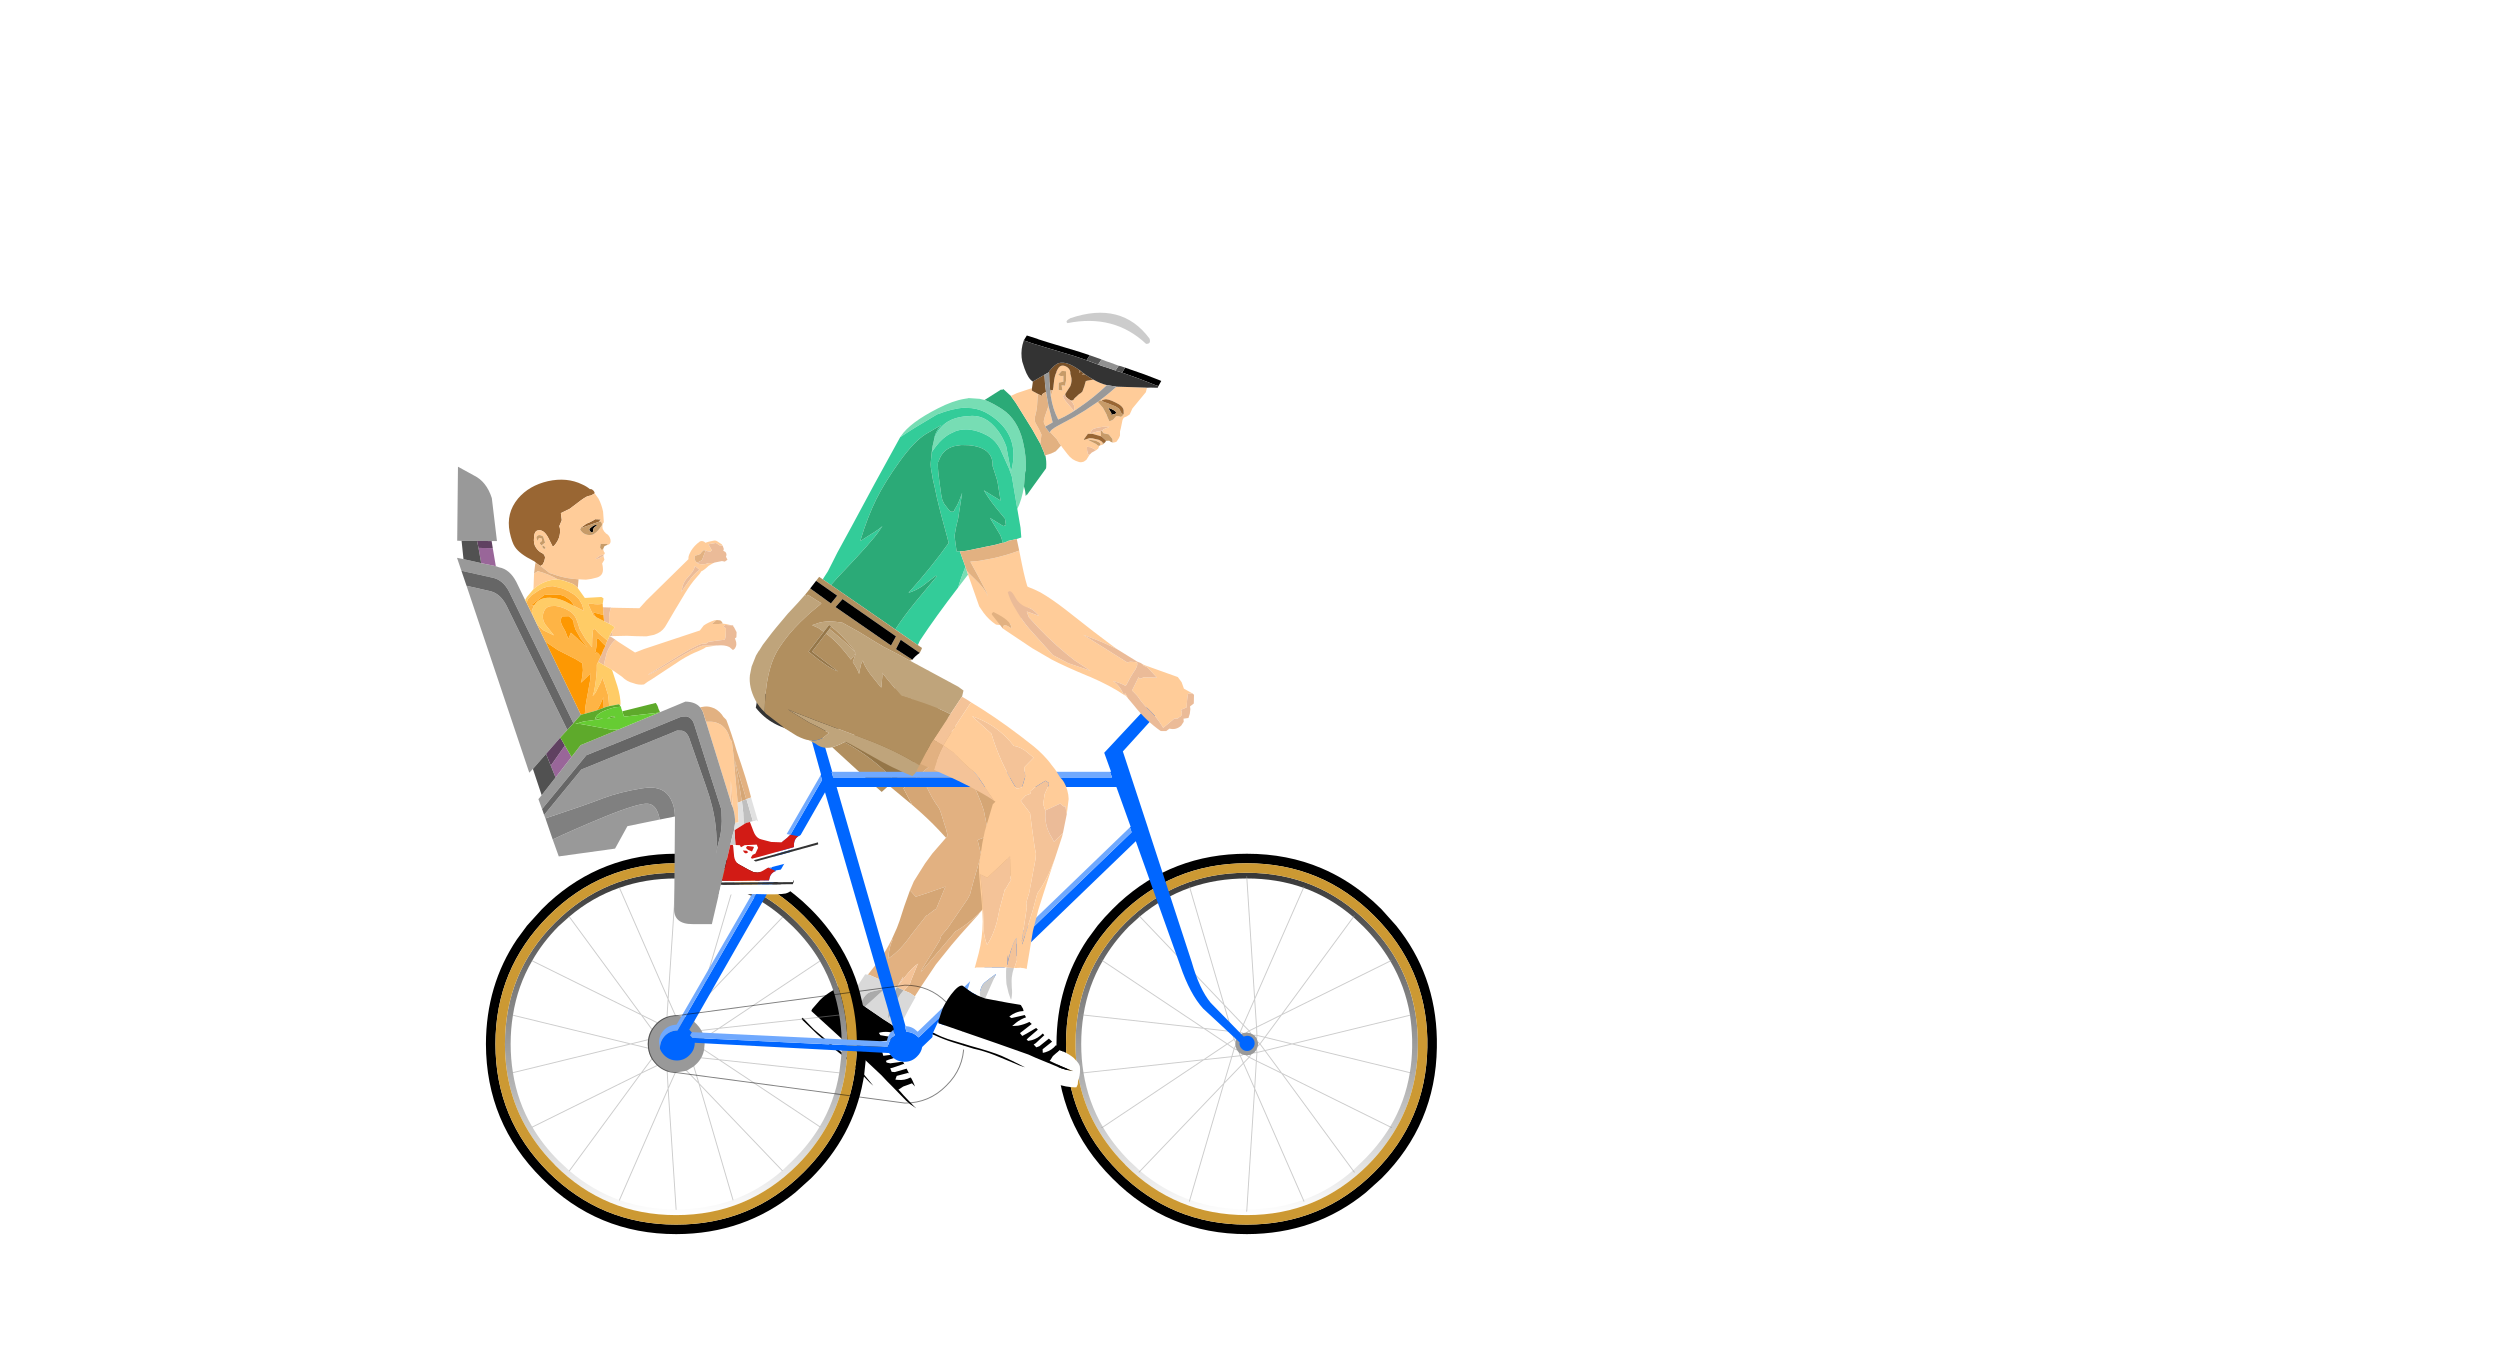 <?xml version="1.0" encoding="UTF-8" standalone="no"?>
<svg xmlns:ffdec="https://www.free-decompiler.com/flash" xmlns:xlink="http://www.w3.org/1999/xlink" ffdec:objectType="frame" height="359.55px" width="657.25px" xmlns="http://www.w3.org/2000/svg">
  <g transform="matrix(1.0, 0.0, 0.0, 1.0, 242.7, 135.45)">
    <use ffdec:characterId="955" height="216.0" transform="matrix(1.0, 0.0, 0.0, 1.0, -32.55, -55.65)" width="96.5" xlink:href="#shape0"/>
    <use ffdec:characterId="957" height="201.75" id="vehicle" transform="matrix(1.0, 0.0, 0.0, 1.0, -122.55, -12.75)" width="257.6" xlink:href="#sprite0"/>
    <use ffdec:characterId="958" height="134.2" transform="matrix(1.0, 0.0, 0.0, 1.0, -45.6, 16.2)" width="116.85" xlink:href="#shape2"/>
  </g>
  <defs>
    <g id="shape0" transform="matrix(1.0, 0.0, 0.0, 1.0, 32.55, 55.65)">
      <path d="M26.5 -7.55 Q25.95 -4.05 24.75 -1.65 L23.3 -10.25 23.2 -10.4 23.0 -11.1 22.8 -11.6 22.65 -12.1 20.3 -17.3 Q19.0 -19.8 16.85 -20.95 12.4 -23.35 8.65 -22.15 L7.25 -21.5 Q5.15 -20.45 3.35 -18.1 L2.8 -17.35 2.25 -16.55 Q2.45 -18.35 2.8 -19.55 L3.25 -20.9 Q4.35 -23.25 6.4 -24.55 L7.55 -25.15 Q9.45 -25.95 11.9 -26.05 15.75 -26.55 18.6 -23.45 20.65 -21.35 21.85 -18.05 L23.1 -11.45 23.45 -12.95 Q25.1 -21.5 17.5 -26.4 15.3 -27.85 12.75 -28.15 L10.75 -28.25 Q7.8 -28.1 3.65 -26.5 -2.75 -22.75 -6.05 -20.5 L-5.85 -20.8 Q-3.5 -24.35 3.9 -28.1 7.8 -30.1 10.9 -30.6 L11.85 -30.75 11.9 -30.8 14.85 -30.6 16.15 -30.3 Q17.9 -29.7 20.8 -27.85 24.8 -25.2 26.2 -19.5 27.2 -15.3 27.0 -11.6 L26.85 -11.55 26.8 -11.15 26.5 -7.55 M11.8 15.6 L9.2 19.0 Q9.8 16.8 11.1 13.55 L11.45 14.6 11.8 15.6" fill="#77ddb4" fill-rule="evenodd" stroke="none"/>
      <path d="M24.75 -1.65 L25.6 3.3 25.8 5.85 24.6 6.25 22.35 6.75 22.35 6.8 21.1 7.3 21.05 7.2 21.0 7.15 20.9 7.1 20.6 6.05 20.3 5.25 17.55 0.7 21.05 2.85 21.75 2.6 21.5 0.9 19.15 -1.95 Q17.3 -4.25 15.95 -6.55 L20.35 -3.85 19.5 -9.05 18.25 -12.95 Q18.45 -17.8 12.0 -18.4 L10.0 -18.45 8.15 -18.15 Q5.05 -17.3 4.05 -14.15 3.7 -14.2 4.0 -11.05 L4.15 -9.85 4.35 -8.25 4.75 -5.35 5.05 -3.95 5.55 -2.95 6.75 -1.4 7.25 -0.95 7.65 -0.9 Q8.3 -1.0 8.3 -1.6 9.2 -2.75 10.25 -5.9 L9.2 0.85 8.7 2.9 8.25 5.35 8.4 6.65 8.8 9.5 9.65 9.5 11.1 13.55 Q9.8 16.8 9.2 19.0 3.3 26.65 -0.85 32.95 L-1.4 34.15 -7.3 30.05 -7.05 29.6 Q-5.05 26.55 -2.05 22.85 L3.6 16.05 3.35 15.9 -0.3 18.7 Q-2.1 19.9 -3.85 20.4 2.25 13.6 6.7 7.3 L6.4 6.05 4.6 -0.6 Q3.5 -4.8 2.95 -7.75 2.5 -9.35 2.35 -10.65 1.85 -12.95 2.0 -13.95 L2.15 -15.45 2.25 -16.55 2.8 -17.35 3.35 -18.1 Q5.15 -20.45 7.25 -21.5 L8.65 -22.15 Q12.4 -23.35 16.85 -20.95 19.0 -19.8 20.3 -17.3 L22.65 -12.1 22.8 -11.6 23.0 -11.1 23.2 -10.4 23.3 -10.25 24.75 -1.65 M-24.25 18.35 L-26.4 16.85 -25.05 14.75 -23.7 12.1 -22.6 9.9 -18.75 2.85 -12.75 -8.3 -6.05 -20.5 Q-2.75 -22.75 3.65 -26.5 7.8 -28.1 10.75 -28.25 L12.75 -28.15 Q15.3 -27.85 17.5 -26.4 25.1 -21.5 23.45 -12.95 L23.1 -11.45 21.85 -18.05 Q20.65 -21.35 18.6 -23.45 15.75 -26.55 11.9 -26.05 9.45 -25.95 7.55 -25.15 L6.4 -24.55 Q4.35 -23.25 3.25 -20.9 L2.8 -19.55 Q3.05 -21.85 4.75 -23.7 L0.65 -21.3 Q-2.4 -19.4 -6.2 -14.1 -10.0 -8.85 -12.35 -4.15 -14.65 0.5 -16.55 6.8 L-13.65 4.95 Q-11.65 3.75 -10.7 2.85 L-11.5 4.0 Q-13.15 6.6 -21.9 15.75 L-22.6 16.5 -24.25 18.35" fill="#33cc99" fill-rule="evenodd" stroke="none"/>
      <path d="M32.15 -15.65 Q32.45 -14.15 32.35 -12.7 L32.35 -12.65 32.3 -12.3 28.9 -7.6 27.3 -5.35 27.3 -5.5 26.95 -5.05 Q26.9 -6.3 26.5 -7.55 L26.8 -11.15 26.85 -11.55 27.0 -11.6 Q27.2 -15.3 26.2 -19.5 24.8 -25.2 20.8 -27.85 17.9 -29.7 16.15 -30.3 L20.5 -33.05 20.7 -32.95 21.1 -33.15 23.05 -31.35 24.35 -29.55 28.7 -22.55 30.8 -18.8 31.85 -16.3 32.05 -15.55 32.15 -15.65 M-7.3 30.05 L-24.25 18.35 -22.6 16.5 -21.9 15.75 Q-13.15 6.6 -11.5 4.0 L-10.7 2.85 Q-11.65 3.75 -13.65 4.95 L-16.55 6.8 Q-14.65 0.5 -12.35 -4.15 -10.0 -8.85 -6.2 -14.1 -2.4 -19.4 0.65 -21.3 L4.75 -23.7 Q3.05 -21.85 2.8 -19.55 2.45 -18.35 2.25 -16.55 L2.15 -15.45 2.0 -13.95 Q1.85 -12.95 2.35 -10.65 2.5 -9.35 2.95 -7.75 3.5 -4.8 4.6 -0.6 L6.4 6.05 6.7 7.3 Q2.25 13.6 -3.85 20.4 -2.1 19.9 -0.3 18.7 L3.35 15.9 3.6 16.05 -2.05 22.85 Q-5.05 26.55 -7.05 29.6 L-7.3 30.05 M9.65 9.5 L8.8 9.5 8.4 6.65 8.25 5.35 8.7 2.9 9.2 0.85 10.25 -5.9 Q9.2 -2.75 8.3 -1.6 8.3 -1.0 7.65 -0.9 L7.25 -0.95 6.75 -1.4 5.55 -2.95 5.05 -3.95 4.75 -5.35 4.35 -8.25 4.15 -9.85 4.0 -11.05 Q3.7 -14.2 4.05 -14.15 5.05 -17.3 8.15 -18.15 L10.0 -18.45 12.0 -18.4 Q18.45 -17.8 18.25 -12.95 L19.5 -9.05 20.35 -3.85 15.95 -6.55 Q17.3 -4.25 19.15 -1.95 L21.5 0.9 21.75 2.6 21.05 2.85 17.55 0.7 20.3 5.25 20.6 6.05 20.9 7.1 21.0 7.15 21.05 7.2 19.1 7.75 11.35 9.35 10.55 9.45 9.65 9.5" fill="#2baa77" fill-rule="evenodd" stroke="none"/>
      <path d="M27.25 -47.25 Q29.8 -49.75 32.7 -51.85 L34.2 -52.95 Q36.9 -54.4 39.85 -54.9 L50.2 -55.35 Q53.6 -54.55 57.75 -51.75 61.65 -49.15 62.85 -44.35 L63.05 -43.6 63.9 -39.0 63.85 -37.85 62.6 -35.3 Q62.15 -35.45 61.75 -35.65 L58.1 -37.05 54.65 -38.25 53.1 -38.8 52.2 -39.1 52.1 -39.15 51.4 -39.3 49.0 -40.2 48.35 -40.4 46.9 -40.95 43.8 -42.05 41.25 -42.9 32.65 -45.5 30.75 -46.1 Q30.35 -46.2 29.95 -46.4 L27.25 -47.25 M38.7 -51.8 Q37.2 -51.0 37.95 -50.5 50.2 -52.95 58.6 -45.05 60.0 -45.0 59.5 -46.45 52.15 -56.35 38.7 -51.8 M-7.4 136.3 L-7.55 137.4 -7.7 137.4 -7.7 137.3 -11.25 136.7 -11.65 136.1 -11.15 135.95 Q-9.85 135.7 -8.5 135.95 L-8.25 136.05 -7.6 136.25 -7.6 136.3 -7.4 136.3 M-7.5 138.15 L-7.15 139.6 -7.3 139.6 -7.35 139.45 -10.45 139.2 -11.9 138.65 -10.6 138.25 -7.65 138.0 -7.6 138.15 -7.5 138.15 M-6.85 140.3 L-6.15 141.75 -6.25 141.8 -6.3 141.65 -9.15 141.95 -10.3 142.1 -10.5 142.1 -10.75 141.15 -6.95 140.2 -6.9 140.35 -6.85 140.3 M-5.95 142.3 L-5.2 143.8 -5.25 143.85 -5.3 143.65 -8.65 144.1 -9.6 143.9 -9.8 143.45 -9.25 143.2 -6.1 142.2 -6.0 142.35 -5.95 142.3 M-4.95 144.35 L-4.35 145.5 -4.25 145.7 -4.35 145.5 -7.45 146.4 -8.15 146.35 -8.3 146.3 -8.65 145.4 -8.0 145.25 -5.1 144.25 -5.0 144.4 -4.95 144.35 M-3.75 146.7 L-3.15 148.0 -3.2 148.05 -3.25 147.9 -3.3 147.8 Q-4.9 148.65 -6.65 148.45 L-7.2 148.4 -7.3 148.35 -6.95 147.4 -3.9 146.6 -3.85 146.75 -3.75 146.7 M-2.15 150.2 Q-1.1 151.4 -0.35 152.75 L-0.15 153.2 -0.05 153.6 0.2 154.45 0.3 155.7 -0.05 156.45 Q-0.6 157.9 -1.65 158.9 L-1.75 159.05 -2.1 159.7 -2.75 160.35 Q-5.15 159.35 -7.75 156.9 L-21.65 143.0 -22.5 142.3 -26.2 139.2 -30.1 136.15 -30.9 135.55 -32.55 133.8 -32.15 132.7 -31.95 132.4 -31.9 132.5 -31.6 132.85 -27.85 136.45 Q-25.75 138.2 -23.6 140.15 L-21.5 141.8 -19.2 143.9 -15.7 147.45 -15.55 147.6 -14.05 149.15 -13.55 149.6 -13.1 150.0 -15.5 147.1 -17.55 144.8 -21.45 141.2 -24.05 139.1 -25.1 138.25 -28.8 135.1 -31.3 132.5 -31.7 132.1 -29.2 129.85 -29.4 130.35 -17.35 141.35 -15.1 143.35 -10.95 147.25 -9.5 148.8 -8.4 149.9 -4.45 153.95 -3.4 154.85 -1.95 155.85 -1.85 155.9 -2.4 155.4 -4.35 153.35 -5.15 152.5 -5.8 151.75 -6.4 151.1 -6.5 151.0 -6.15 150.8 -5.25 150.2 -4.0 149.75 -2.95 149.35 -2.15 150.2" fill="#ffffff" fill-rule="evenodd" stroke="none"/>
      <path d="M38.7 -51.8 Q52.15 -56.35 59.5 -46.45 60.0 -45.0 58.6 -45.05 50.2 -52.95 37.95 -50.5 37.2 -51.0 38.7 -51.8" fill="#cccccc" fill-rule="evenodd" stroke="none"/>
      <path d="M27.25 -47.25 L29.95 -46.4 Q30.35 -46.2 30.75 -46.1 L32.65 -45.5 41.25 -42.9 43.8 -42.05 42.95 -40.75 39.9 -41.8 31.9 -44.2 29.45 -44.95 29.1 -45.05 26.45 -45.95 27.25 -47.25 M53.1 -38.8 L54.65 -38.25 58.1 -37.05 61.75 -35.65 Q62.15 -35.45 62.6 -35.3 L61.85 -33.95 61.25 -34.15 61.2 -34.15 60.95 -34.25 59.05 -35.0 56.6 -35.95 52.3 -37.5 53.1 -38.8 M49.15 -27.35 L48.65 -28.25 Q50.9 -27.45 50.7 -26.85 L50.5 -26.65 49.95 -26.5 49.4 -26.4 49.5 -26.8 49.15 -27.35 M-7.55 134.45 L-7.4 134.6 -7.3 135.75 -7.4 136.3 -7.6 136.3 -7.6 136.25 -8.25 136.05 -8.5 135.95 Q-9.85 135.7 -11.15 135.95 L-11.65 136.1 -11.25 136.7 -7.7 137.3 -7.7 137.4 -7.55 137.4 -7.5 137.45 -7.5 138.15 -7.6 138.15 -7.65 138.0 -10.6 138.25 -11.9 138.65 -10.45 139.2 -7.35 139.45 -7.3 139.6 -7.15 139.6 -7.0 140.0 -6.85 140.3 -6.9 140.35 -6.95 140.2 -10.75 141.15 -10.5 142.1 -10.3 142.1 -9.15 141.95 -6.3 141.65 -6.25 141.8 -6.15 141.75 -5.95 142.3 -6.0 142.35 -6.1 142.2 -9.25 143.2 -9.8 143.45 -9.6 143.9 -8.65 144.1 -5.3 143.65 -5.25 143.85 -5.2 143.8 -4.95 144.35 -5.0 144.4 -5.1 144.25 -8.0 145.25 -8.65 145.4 -8.3 146.3 -8.15 146.35 -7.45 146.4 -4.35 145.5 -4.25 145.7 -3.95 146.3 -3.75 146.7 -3.85 146.75 -3.9 146.6 -6.95 147.4 -7.3 148.35 -7.2 148.4 -6.65 148.45 Q-4.9 148.65 -3.3 147.8 L-3.25 147.9 -3.2 148.05 -3.15 148.0 -3.1 148.05 -2.75 148.75 -2.6 149.1 -2.3 149.8 -2.25 149.95 -2.15 150.2 -2.95 149.35 -4.0 149.75 -5.25 150.2 -6.15 150.8 -6.5 151.0 -6.4 151.1 -5.8 151.75 -5.15 152.5 -4.35 153.35 -2.4 155.4 -1.85 155.9 -1.95 155.85 -3.4 154.85 -4.45 153.95 -8.4 149.9 -9.5 148.8 -10.95 147.25 -15.1 143.35 -17.35 141.35 -29.4 130.35 -29.2 129.85 -27.2 127.55 Q-26.0 126.25 -23.45 124.75 -20.5 123.05 -19.65 123.8 L-18.9 125.15 -18.75 125.4 -18.65 125.7 -16.5 128.3 -15.45 129.05 -15.3 129.2 -10.4 132.55 Q-8.15 133.95 -7.55 134.45 M-31.95 132.4 L-31.7 132.1 -31.3 132.5 -28.8 135.1 -25.1 138.25 -24.05 139.1 -21.45 141.2 -17.55 144.8 -15.5 147.1 -13.1 150.0 -13.55 149.6 -14.05 149.15 -15.55 147.6 -15.7 147.45 -19.2 143.9 -21.5 141.8 -23.6 140.15 Q-25.75 138.2 -27.85 136.45 L-31.6 132.85 -31.9 132.5 -31.95 132.4" fill="#000000" fill-rule="evenodd" stroke="none"/>
      <path d="M58.8 -33.45 L58.8 -33.35 58.55 -32.35 55.0 -28.05 54.3 -26.5 Q53.55 -25.9 52.95 -25.75 L52.7 -25.6 52.4 -25.0 52.25 -24.25 51.95 -22.8 51.75 -22.05 51.75 -20.95 51.45 -20.25 50.85 -19.35 50.65 -19.25 50.1 -19.1 49.8 -19.1 49.8 -19.3 49.75 -20.0 49.7 -20.1 48.8 -21.25 47.65 -21.5 47.35 -21.6 47.05 -22.1 47.4 -22.6 49.05 -23.25 47.3 -23.25 46.35 -23.1 Q44.6 -22.8 44.3 -22.35 L43.95 -21.5 45.9 -22.05 46.65 -22.1 46.75 -21.05 46.75 -20.75 44.45 -21.4 43.3 -21.4 42.25 -19.95 42.3 -19.8 42.95 -20.0 43.7 -20.25 44.55 -20.2 46.25 -19.8 46.9 -19.4 47.2 -18.8 47.2 -18.55 47.05 -18.5 46.9 -18.45 46.4 -18.3 46.65 -18.6 46.6 -18.8 46.35 -19.1 45.35 -19.6 43.35 -19.9 43.6 -19.65 45.5 -18.7 45.8 -18.4 46.25 -18.2 46.2 -17.95 46.0 -17.5 45.35 -17.0 44.85 -16.75 45.3 -17.05 45.2 -17.25 44.05 -17.85 43.05 -18.0 43.1 -17.0 43.35 -16.0 43.75 -15.9 42.9 -14.55 42.25 -14.1 42.1 -14.05 Q41.35 -13.8 40.8 -14.05 40.15 -14.2 39.25 -14.75 L38.55 -15.35 37.95 -16.05 36.55 -17.85 36.25 -18.3 35.7 -19.05 35.15 -19.95 33.35 -21.9 Q33.6 -22.55 35.55 -23.6 L39.65 -25.8 42.4 -27.45 45.9 -29.8 47.25 -28.25 48.2 -26.5 Q48.4 -25.85 48.95 -24.7 50.05 -25.05 50.15 -25.35 L50.75 -26.05 51.55 -26.0 51.6 -25.95 52.0 -25.85 52.4 -26.1 52.45 -26.2 52.6 -26.5 Q52.8 -26.35 52.7 -27.55 52.6 -28.7 50.55 -29.65 48.55 -30.65 47.75 -30.45 46.95 -30.3 47.0 -30.1 L46.45 -30.2 Q48.7 -31.85 50.8 -33.8 L58.55 -33.55 58.8 -33.45 M25.25 9.3 L25.95 12.8 Q26.9 17.5 27.75 19.75 28.3 21.25 27.8 23.65 27.1 27.0 24.2 28.05 21.25 29.15 19.15 28.75 17.25 27.5 15.85 25.6 L14.75 24.0 11.8 15.6 11.45 14.6 12.05 15.3 13.5 16.7 Q16.2 19.25 17.05 21.4 L16.6 20.1 14.35 15.8 13.25 13.8 12.4 12.2 14.75 12.0 18.25 11.35 Q21.75 10.6 25.25 9.3 M23.05 -31.35 L24.65 -32.1 28.25 -33.3 28.6 -33.35 28.55 -32.85 28.75 -32.65 30.15 -31.9 30.0 -29.75 Q29.95 -27.95 29.55 -26.55 29.15 -25.15 29.5 -24.3 L30.4 -22.7 31.1 -21.2 30.8 -18.8 28.7 -22.55 24.35 -29.55 23.05 -31.35 M35.05 -37.8 L35.35 -38.35 Q36.2 -40.0 37.9 -38.9 38.8 -38.25 38.7 -37.15 L38.85 -36.65 Q39.25 -35.35 38.7 -33.95 L37.4 -31.95 37.35 -31.6 37.0 -31.6 36.85 -31.5 Q36.5 -31.0 38.1 -29.25 L39.4 -27.7 39.6 -27.35 Q37.4 -25.95 35.5 -25.15 34.05 -28.0 33.6 -31.1 L33.55 -31.25 34.1 -32.9 34.25 -33.8 34.25 -33.9 34.35 -34.8 Q34.5 -36.45 35.0 -37.55 L35.05 -37.8 M38.8 -30.15 L39.45 -30.25 39.8 -30.75 41.0 -31.85 41.35 -32.05 41.85 -32.5 42.4 -34.0 42.55 -34.6 42.75 -35.25 43.05 -35.35 43.3 -35.4 44.75 -35.65 Q46.6 -34.6 48.3 -34.2 44.85 -30.9 40.85 -28.2 L39.75 -27.45 39.7 -28.4 39.65 -28.9 39.3 -29.55 38.8 -30.15 M37.55 -37.85 L36.45 -37.95 35.5 -36.9 36.25 -36.55 36.85 -36.65 36.85 -35.1 35.65 -34.85 35.6 -33.0 35.65 -32.95 36.6 -32.8 36.4 -34.15 37.3 -34.05 37.55 -35.35 37.55 -37.85 M32.2 -23.35 Q31.7 -24.15 31.7 -24.65 31.8 -25.6 32.7 -28.0 L32.95 -28.75 34.05 -24.4 32.2 -23.35 M16.25 103.0 L14.6 104.9 14.55 104.8 14.7 104.6 16.25 103.0" fill="#ffcc99" fill-rule="evenodd" stroke="none"/>
      <path d="M59.8 -33.55 L58.8 -33.45 58.55 -33.55 59.8 -33.55 M28.6 -33.35 L28.85 -35.15 31.9 -36.95 Q31.95 -34.7 32.3 -32.45 L31.35 -31.85 31.15 -31.35 30.15 -31.9 28.75 -32.65 28.55 -32.85 28.6 -33.35 M37.35 -31.6 L37.4 -31.95 38.7 -33.95 Q39.25 -35.35 38.85 -36.65 L38.7 -37.15 Q38.8 -38.25 37.9 -38.9 36.2 -40.0 35.35 -38.35 L35.05 -37.8 35.0 -37.55 Q34.5 -36.45 34.35 -34.8 L34.25 -33.9 34.25 -33.8 34.1 -32.9 33.4 -32.75 Q33.1 -35.15 33.1 -37.6 L33.05 -37.75 Q34.6 -39.7 35.7 -40.0 37.8 -40.55 41.1 -38.15 L41.0 -37.5 41.6 -37.75 42.2 -37.3 41.7 -37.0 42.6 -37.0 Q43.7 -36.25 44.75 -35.65 L43.3 -35.4 43.05 -35.35 42.75 -35.25 42.55 -34.6 42.4 -34.0 41.85 -32.5 41.35 -32.05 41.0 -31.85 39.8 -30.75 39.45 -30.25 38.8 -30.15 38.5 -30.35 Q37.35 -31.1 37.35 -31.6" fill="#795128" fill-rule="evenodd" stroke="none"/>
      <path d="M61.85 -33.95 L61.65 -33.5 59.8 -33.55 58.55 -33.55 50.8 -33.8 48.3 -34.2 Q46.6 -34.6 44.75 -35.65 43.7 -36.25 42.6 -37.0 L42.2 -37.3 41.6 -37.75 41.55 -37.8 41.1 -38.15 Q37.8 -40.55 35.7 -40.0 34.6 -39.7 33.05 -37.75 L33.1 -37.6 31.9 -36.95 28.85 -35.15 28.8 -35.15 Q27.6 -35.9 26.65 -38.55 L26.05 -40.4 Q25.6 -42.6 26.1 -44.75 L26.45 -45.95 29.1 -45.05 29.45 -44.95 31.9 -44.2 39.9 -41.8 42.95 -40.75 46.0 -39.6 47.55 -39.05 48.25 -38.85 50.55 -38.05 50.75 -37.95 51.35 -37.8 52.3 -37.5 56.6 -35.95 59.05 -35.0 60.95 -34.25 61.2 -34.15 61.25 -34.15 61.85 -33.95" fill="#333333" fill-rule="evenodd" stroke="none"/>
      <path d="M49.8 -19.1 L49.3 -19.3 49.2 -19.4 49.1 -19.45 49.0 -19.55 48.85 -19.6 48.1 -19.55 48.0 -19.45 48.05 -19.65 47.0 -20.6 46.75 -20.75 46.75 -21.05 46.65 -22.1 46.85 -22.25 47.05 -22.1 47.35 -21.6 47.65 -21.5 48.8 -21.25 49.7 -20.1 49.75 -20.0 49.8 -19.3 49.8 -19.1 M47.6 -18.95 L47.2 -18.55 47.2 -18.8 46.9 -19.4 47.45 -18.95 47.6 -18.95 M46.4 -18.3 L46.25 -18.2 45.8 -18.4 45.5 -18.7 43.6 -19.65 43.35 -19.9 45.35 -19.6 46.35 -19.1 46.6 -18.8 46.65 -18.6 46.4 -18.3 M37.55 -37.85 L37.55 -35.35 37.3 -34.05 36.4 -34.15 36.6 -32.8 35.65 -32.95 35.6 -33.0 35.65 -34.85 36.85 -35.1 36.85 -36.65 36.25 -36.55 35.5 -36.9 36.45 -37.95 37.55 -37.85 M45.9 -29.8 L46.45 -30.2 47.0 -30.1 47.25 -29.9 50.5 -28.65 51.45 -28.05 51.75 -27.6 Q51.95 -26.9 52.45 -26.6 L52.6 -26.5 52.45 -26.2 52.4 -26.1 52.0 -25.85 51.6 -25.95 51.55 -26.0 50.75 -26.05 50.15 -25.35 Q50.05 -25.05 48.95 -24.7 48.4 -25.85 48.2 -26.5 L47.25 -28.25 45.9 -29.8 M49.15 -27.35 L49.5 -26.8 49.4 -26.4 49.95 -26.5 50.5 -26.65 50.7 -26.85 Q50.9 -27.45 48.65 -28.25 L49.15 -27.35 M-3.4 66.0 L-1.2 68.4 -5.2 71.8 -2.9 76.15 -8.85 71.2 -9.0 71.05 -7.55 69.75 -3.4 66.0 M-5.2 71.8 L-5.25 71.7 -5.25 71.85 -5.2 71.8" fill="#c79b68" fill-rule="evenodd" stroke="none"/>
      <path d="M36.25 -18.3 L34.85 -16.8 33.6 -16.2 32.25 -15.8 32.15 -15.65 32.05 -15.55 31.85 -16.3 30.8 -18.8 31.1 -21.2 30.4 -22.7 29.5 -24.3 Q29.15 -25.15 29.55 -26.55 29.95 -27.95 30.0 -29.75 L30.15 -31.9 31.15 -31.35 31.35 -31.85 32.3 -32.45 32.95 -28.75 32.7 -28.0 Q31.8 -25.6 31.7 -24.65 31.7 -24.15 32.2 -23.35 L32.05 -23.25 33.3 -21.65 33.35 -21.9 35.15 -19.95 35.7 -19.05 36.25 -18.3 M24.6 6.25 L25.25 9.3 Q21.75 10.6 18.25 11.35 L14.75 12.0 12.4 12.2 13.25 13.8 14.35 15.8 16.6 20.1 17.05 21.4 Q16.2 19.25 13.5 16.7 L12.05 15.3 11.45 14.6 11.1 13.55 9.65 9.5 10.55 9.45 11.35 9.35 19.1 7.75 21.05 7.2 21.1 7.3 22.35 6.8 22.35 6.75 24.6 6.25 M34.1 -32.9 L33.55 -31.25 33.45 -32.05 33.4 -32.75 34.1 -32.9 M-1.2 68.4 L9.6 59.45 11.4 61.4 19.15 70.9 21.85 74.6 22.15 75.05 Q23.8 77.45 25.0 80.1 L25.8 82.1 26.45 84.6 26.6 85.1 26.95 86.75 Q27.05 87.4 26.5 88.7 L26.4 89.0 26.0 90.05 23.95 93.5 24.45 91.55 23.9 91.2 23.5 90.3 19.2 90.3 19.3 88.65 20.75 86.3 22.8 84.55 23.0 84.15 22.35 83.15 19.2 83.7 18.8 83.8 18.45 84.0 17.2 84.25 14.3 85.4 15.25 89.3 13.3 96.0 12.75 98.0 12.3 99.75 11.65 100.95 6.45 108.55 4.75 110.55 4.4 111.7 -0.25 119.25 -0.6 120.1 8.4 109.55 8.4 109.5 Q11.7 107.55 14.55 104.8 L14.6 104.9 9.85 110.2 7.45 113.0 3.35 118.1 -0.4 123.7 -2.2 126.5 -3.4 125.65 -5.05 124.95 -3.65 123.45 -3.55 123.4 -3.1 122.1 -1.55 118.3 -1.3 117.9 Q-2.6 118.6 -4.65 121.2 L-5.6 122.4 -5.2 121.2 -6.8 124.0 -6.85 124.1 -6.9 124.05 -14.15 120.85 -14.55 120.8 -12.0 117.6 -11.65 117.1 Q-9.8 114.65 -8.25 111.5 L-8.05 111.6 Q-9.1 113.95 -9.15 116.55 -5.95 114.4 -3.2 110.4 L0.6 105.55 1.05 105.1 1.15 105.15 2.75 103.9 Q3.2 103.6 3.65 103.4 L3.55 103.2 5.85 97.65 0.85 99.4 -1.95 100.3 -3.3 98.8 -3.5 98.7 -2.45 96.25 -0.95 93.85 0.5 91.55 2.4 88.95 6.0 84.8 6.45 84.25 5.85 81.9 5.7 81.55 Q4.45 77.3 4.1 76.9 2.25 74.45 0.45 70.4 L-1.2 68.4 M17.5 73.25 L16.65 72.85 15.95 71.4 Q13.2 65.8 8.2 62.4 L11.8 68.2 Q14.6 73.35 15.95 77.65 L16.9 82.5 17.2 81.65 17.75 79.3 20.95 77.45 19.95 75.95 19.2 74.95 17.5 73.25" fill="#e2b181" fill-rule="evenodd" stroke="none"/>
      <path d="M44.85 -16.75 L44.65 -16.65 44.3 -16.45 43.75 -15.9 43.35 -16.0 43.1 -17.0 43.05 -18.0 44.05 -17.85 45.2 -17.25 45.3 -17.05 44.85 -16.75 M39.6 -27.35 L39.4 -27.7 38.1 -29.25 Q36.5 -31.0 36.85 -31.5 L37.0 -31.6 37.35 -31.6 Q37.35 -31.1 38.5 -30.35 L38.8 -30.15 39.3 -29.55 39.65 -28.9 39.7 -28.4 39.75 -27.45 39.6 -27.35 M46.65 -22.1 L45.9 -22.05 43.95 -21.5 44.3 -22.35 Q44.6 -22.8 46.35 -23.1 L47.3 -23.25 49.05 -23.25 47.4 -22.6 47.05 -22.1 46.85 -22.25 46.65 -22.1 M-6.8 124.0 L-5.2 121.2 -5.6 122.4 -6.8 124.0" fill="#ebbb98" fill-rule="evenodd" stroke="none"/>
      <path d="M33.55 -31.25 L33.6 -31.1 Q34.05 -28.0 35.5 -25.15 37.4 -25.95 39.6 -27.35 L39.75 -27.45 40.85 -28.2 Q44.85 -30.9 48.3 -34.2 L50.8 -33.8 Q48.7 -31.85 46.45 -30.2 L45.9 -29.8 42.4 -27.45 39.65 -25.8 35.55 -23.6 Q33.6 -22.55 33.35 -21.9 L33.3 -21.65 32.05 -23.25 32.2 -23.35 34.05 -24.4 32.95 -28.75 32.3 -32.45 Q31.95 -34.7 31.9 -36.95 L33.1 -37.6 Q33.1 -35.15 33.4 -32.75 L33.45 -32.05 33.55 -31.25" fill="#999999" fill-rule="evenodd" stroke="none"/>
      <path d="M43.8 -42.05 L46.9 -40.95 46.0 -39.6 42.95 -40.75 43.8 -42.05 M51.4 -39.3 L52.1 -39.15 52.2 -39.1 53.1 -38.8 52.3 -37.5 51.35 -37.8 50.75 -37.95 50.55 -38.05 51.4 -39.3" fill="#515151" fill-rule="evenodd" stroke="none"/>
      <path d="M48.0 -19.45 L48.0 -19.4 47.9 -19.25 47.6 -18.95 47.45 -18.95 46.9 -19.4 46.25 -19.8 44.55 -20.2 43.7 -20.25 42.95 -20.0 42.3 -19.8 42.25 -19.95 43.3 -21.4 44.45 -21.4 46.75 -20.75 47.0 -20.6 48.05 -19.65 48.0 -19.45 M42.6 -37.0 L41.7 -37.0 42.2 -37.3 42.6 -37.0 M41.6 -37.75 L41.0 -37.5 41.1 -38.15 41.55 -37.8 41.6 -37.75 M47.0 -30.1 Q46.95 -30.3 47.75 -30.45 48.55 -30.65 50.55 -29.65 52.6 -28.7 52.7 -27.55 52.8 -26.35 52.6 -26.5 L52.45 -26.6 Q51.95 -26.9 51.75 -27.6 L51.45 -28.05 50.5 -28.65 47.25 -29.9 47.0 -30.1" fill="#996633" fill-rule="evenodd" stroke="none"/>
      <path d="M46.9 -40.95 L48.35 -40.4 49.0 -40.2 51.4 -39.3 50.55 -38.05 48.25 -38.85 47.55 -39.05 46.0 -39.6 46.9 -40.95" fill="#919191" fill-rule="evenodd" stroke="none"/>
      <path d="M2.35 60.85 L6.0 57.95 7.25 56.8 9.6 59.45 -1.2 68.4 -3.4 66.0 2.35 60.85 M17.5 73.25 L19.2 74.95 19.95 75.95 20.95 77.45 17.75 79.3 17.2 81.65 16.9 82.5 15.95 77.65 Q14.6 73.35 11.8 68.2 L8.2 62.4 Q13.2 65.8 15.95 71.4 L16.65 72.85 17.5 73.25 M23.95 93.5 L20.5 98.35 16.25 103.0 14.7 104.6 14.55 104.8 Q11.7 107.55 8.4 109.5 L8.4 109.55 -0.6 120.1 -0.25 119.25 4.4 111.7 4.75 110.55 6.45 108.55 11.65 100.95 12.3 99.75 12.75 98.0 13.3 96.0 15.25 89.3 14.3 85.4 17.2 84.25 18.45 84.0 18.8 83.8 19.2 83.7 22.35 83.15 23.0 84.15 22.8 84.55 20.75 86.3 19.3 88.65 19.2 90.3 23.5 90.3 23.9 91.2 24.45 91.55 23.95 93.5 M-8.25 111.5 L-6.9 108.5 Q-6.15 106.65 -5.55 104.6 L-4.95 102.75 -3.5 98.7 -3.3 98.8 -1.95 100.3 0.85 99.4 5.85 97.65 3.55 103.2 3.65 103.4 Q3.2 103.6 2.75 103.9 L1.15 105.15 1.05 105.1 0.6 105.55 -3.2 110.4 Q-5.95 114.4 -9.15 116.55 -9.1 113.95 -8.05 111.6 L-8.25 111.5 M6.0 84.8 L4.1 82.75 Q1.25 79.7 -2.9 76.15 L-5.2 71.8 -1.2 68.4 0.45 70.4 Q2.25 74.45 4.1 76.9 4.45 77.3 5.7 81.55 L5.85 81.9 6.45 84.25 6.0 84.8 M-5.2 71.8 L-5.25 71.85 -5.25 71.7 -5.2 71.8" fill="#d5a675" fill-rule="evenodd" stroke="none"/>
      <path d="M7.25 56.8 L6.0 57.95 -4.75 46.4 -6.6 44.45 -5.1 41.8 0.6 47.4 3.4 50.1 8.55 55.75 7.25 56.8" fill="#bfa47b" fill-rule="evenodd" stroke="none"/>
      <path d="M6.0 57.95 L2.35 60.85 Q-7.2 50.25 -8.75 48.0 L-7.85 46.45 -7.75 46.3 -7.6 46.05 -7.4 45.6 -7.25 45.45 -6.65 44.4 -6.6 44.45 -4.75 46.4 6.0 57.95 M-9.0 71.05 L-10.9 72.75 -15.0 69.15 -22.6 62.2 -23.9 61.0 -22.6 60.55 Q-21.7 60.2 -20.75 59.65 L-20.7 59.65 Q-13.05 63.8 -7.55 69.75 L-9.0 71.05" fill="#b18f5f" fill-rule="evenodd" stroke="none"/>
      <path d="M-14.7 35.4 L-14.45 35.2 -14.45 35.3 -14.7 35.4" fill="#bb77a7" fill-rule="evenodd" stroke="none"/>
      <path d="M2.35 60.85 L-3.4 66.0 -7.55 69.75 Q-13.05 63.8 -20.7 59.65 L-20.75 59.65 Q-18.25 58.15 -15.2 55.15 L-14.8 54.8 -14.7 54.65 -14.4 54.3 -9.45 48.75 -9.1 48.3 -8.75 48.0 Q-7.2 50.25 2.35 60.85" fill="#957648" fill-rule="evenodd" stroke="none"/>
      <path d="M-2.2 126.5 L-2.0 126.65 -3.75 129.8 -4.9 132.0 Q-5.85 133.5 -7.4 134.35 L-7.55 134.45 Q-8.15 133.95 -10.4 132.55 L-15.3 129.2 -12.1 126.3 -10.05 124.45 -10.4 124.55 -13.15 125.15 -13.9 125.35 Q-15.15 125.85 -16.0 127.45 L-16.0 127.5 -16.5 128.3 -18.65 125.7 -18.75 125.4 -17.15 123.65 -17.15 123.6 -15.25 120.7 -14.55 120.8 -14.15 120.85 -6.9 124.05 -7.25 124.7 -8.4 127.35 -8.95 129.5 -9.1 130.35 -9.2 131.9 -9.2 132.25 -9.0 132.05 Q-8.15 130.9 -7.7 129.4 L-7.05 127.7 -6.0 125.95 -5.15 124.9 -5.05 124.95 -3.4 125.65 -2.2 126.5" fill="#d9d9d9" fill-rule="evenodd" stroke="none"/>
      <path d="M-6.8 124.0 L-5.6 122.4 -4.65 121.2 Q-2.6 118.6 -1.3 117.9 L-1.55 118.3 -3.1 122.1 -3.55 123.4 -3.65 123.45 -5.05 124.95 -5.15 124.9 -6.85 124.1 -6.8 124.0" fill="#f4c398" fill-rule="evenodd" stroke="none"/>
      <path d="M-6.85 124.1 L-5.15 124.9 -6.0 125.95 -7.05 127.7 -7.7 129.4 Q-8.15 130.9 -9.0 132.05 L-9.2 132.25 -9.2 131.9 -9.1 130.35 -8.95 129.5 -8.4 127.35 -7.25 124.7 -6.9 124.05 -6.85 124.1 M-16.5 128.3 L-16.0 127.5 -16.0 127.45 Q-15.15 125.85 -13.9 125.35 L-13.15 125.15 -10.4 124.55 -10.05 124.45 -12.1 126.3 -15.3 129.2 -15.45 129.05 -16.5 128.3" fill="#aaaaaa" fill-rule="evenodd" stroke="none"/>
      <path d="M35.05 -37.8 L35.0 -37.55 M-7.55 137.4 L-7.5 137.45" fill="none" stroke="#943965" stroke-linecap="round" stroke-linejoin="round" stroke-width="0.05"/>
    </g>
    <g id="sprite0" transform="matrix(1.0, 0.0, 0.0, 1.0, 128.8, 100.85)">
      <use ffdec:characterId="956" height="201.75" transform="matrix(1.0, 0.0, 0.0, 1.0, -128.8, -100.85)" width="257.6" xlink:href="#shape1"/>
    </g>
    <g id="shape1" transform="matrix(1.0, 0.0, 0.0, 1.0, 128.8, 100.85)">
      <path d="M-31.9 19.8 Q-26.1 27.0 -23.4 35.55 -22.8 37.55 -22.35 39.65 L-22.15 40.5 Q-21.3 44.9 -21.2 49.6 L-21.2 50.9 -21.2 51.85 -21.35 55.15 -21.75 58.9 -21.8 59.4 -22.05 60.7 Q-24.75 75.25 -35.75 86.25 L-39.85 89.95 Q-53.2 100.85 -71.1 100.9 L-71.2 100.9 Q-91.95 100.9 -106.5 86.25 -121.15 71.65 -121.2 50.9 -121.15 35.45 -113.05 23.4 L-110.4 19.8 -106.5 15.5 -104.75 13.8 Q-90.7 0.9 -71.2 0.9 L-71.1 0.9 Q-60.5 0.9 -51.55 4.7 -45.3 7.35 -39.85 11.8 L-37.9 13.45 -35.75 15.5 Q-33.65 17.6 -31.9 19.8 M-26.1 35.45 Q-29.5 25.4 -37.6 17.3 -51.45 3.4 -71.2 3.4 -90.9 3.4 -104.8 17.3 -118.7 31.2 -118.7 50.9 -118.7 70.65 -104.8 84.55 -90.9 98.4 -71.2 98.4 -51.45 98.4 -37.6 84.55 -26.45 73.4 -24.25 58.45 L-24.05 57.05 -23.95 56.35 -23.7 53.0 -23.7 51.85 -23.7 50.9 -23.7 49.6 Q-23.9 42.1 -26.1 35.45" fill="#000000" fill-rule="evenodd" stroke="none"/>
      <path d="M-27.7 49.3 Q-27.8 46.2 -28.3 43.3 -28.85 40.0 -29.85 36.9 -31.25 32.8 -33.4 29.1 -36.25 24.25 -40.55 20.0 L-43.2 17.55 Q-49.15 12.4 -56.25 9.9 -63.2 7.4 -71.2 7.4 -79.2 7.4 -86.1 9.85 -93.3 12.35 -99.3 17.45 L-102.15 20.0 Q-106.3 24.2 -109.05 29.05 -112.9 35.65 -114.1 43.35 -114.7 47.0 -114.7 50.9 -114.7 54.8 -114.1 58.45 -112.9 66.15 -109.0 72.75 -106.25 77.45 -102.15 81.55 L-99.25 84.25 Q-93.2 89.4 -86.1 91.95 -79.2 94.4 -71.2 94.4 -63.2 94.4 -56.25 91.9 -49.2 89.3 -43.3 84.2 L-40.55 81.55 Q-36.3 77.4 -33.45 72.65 -29.55 66.15 -28.3 58.5 L-27.85 54.8 -27.75 53.5 -27.7 52.95 -27.7 51.85 -27.7 50.9 -27.7 49.6 -27.7 49.3 M-28.5 36.15 Q-26.4 42.45 -26.2 49.6 L-26.2 50.7 -26.2 50.9 -26.2 51.85 -26.3 54.2 -26.35 54.75 -26.45 56.2 Q-27.7 67.65 -34.4 76.9 -36.55 79.95 -39.35 82.75 -52.55 95.9 -71.2 95.9 -89.9 95.9 -103.05 82.75 L-103.2 82.55 Q-105.9 79.85 -108.0 76.9 -116.2 65.6 -116.2 50.9 -116.2 32.2 -103.05 19.05 -89.9 5.9 -71.2 5.9 -52.5 5.9 -39.35 19.05 -31.75 26.65 -28.5 36.15" fill="url(#gradient0)" fill-rule="evenodd" stroke="none"/>
      <path d="M-26.1 35.45 Q-23.9 42.1 -23.7 49.6 L-23.7 50.9 -23.7 51.85 -23.7 53.0 -23.95 56.35 -24.05 57.05 -24.25 58.45 Q-26.45 73.4 -37.6 84.55 -51.45 98.4 -71.2 98.4 -90.9 98.4 -104.8 84.55 -118.7 70.65 -118.7 50.9 -118.7 31.2 -104.8 17.3 -90.9 3.4 -71.2 3.4 -51.45 3.4 -37.6 17.3 -29.5 25.4 -26.1 35.45 M-28.5 36.15 Q-31.75 26.65 -39.35 19.05 -52.5 5.9 -71.2 5.9 -89.9 5.9 -103.05 19.05 -116.2 32.2 -116.2 50.9 -116.2 65.6 -108.0 76.9 -105.9 79.85 -103.2 82.55 L-103.05 82.75 Q-89.9 95.9 -71.2 95.9 -52.55 95.9 -39.35 82.75 -36.55 79.95 -34.4 76.9 -27.7 67.65 -26.45 56.2 L-26.35 54.75 -26.3 54.2 -26.2 51.85 -26.2 50.9 -26.2 50.7 -26.2 49.6 Q-26.4 42.45 -28.5 36.15" fill="#cc9933" fill-rule="evenodd" stroke="none"/>
      <path d="M-77.6 47.0 L-76.5 45.6 -76.2 45.3 Q-75.05 44.25 -73.6 43.8 L-71.4 43.4 -71.2 43.4 -68.4 43.9 Q-67.4 44.3 -66.5 45.05 L-65.9 45.6 Q-65.1 46.4 -64.55 47.35 -64.05 48.3 -63.85 49.4 -63.7 50.1 -63.7 50.9 L-63.85 52.45 Q-64.05 53.55 -64.6 54.55 -65.1 55.45 -65.9 56.2 L-66.55 56.8 -68.45 57.95 -71.2 58.4 -71.4 58.4 -73.55 58.05 Q-75.0 57.55 -76.15 56.55 L-76.5 56.2 -77.6 54.85 Q-78.4 53.55 -78.6 52.0 L-78.7 50.9 -78.6 49.8 Q-78.4 48.25 -77.6 47.0" fill="#999999" fill-rule="evenodd" stroke="none"/>
      <path d="M-76.2 45.3 L-80.35 43.25 -77.6 47.0 M-71.4 43.4 L-73.3 39.1 -73.6 43.8 M-68.4 43.9 L-65.25 40.6 -56.25 9.9 M-66.5 45.05 L-65.25 40.6 -43.2 17.55 M-64.55 47.35 L-59.95 46.8 -33.4 29.1 M-63.85 49.4 L-59.95 46.8 -28.3 43.3 M-86.1 9.85 L-73.3 39.1 -71.2 7.4 M-68.45 57.95 L-65.2 61.3 -66.55 56.8 M-77.6 54.85 L-80.4 58.6 -76.15 56.55 M-71.4 58.4 L-73.3 62.65 -71.2 94.4 M-73.55 58.05 L-73.3 62.65 -86.1 91.95 M-63.85 52.45 L-59.9 55.05 -28.3 58.5 M-65.2 61.3 L-43.3 84.2 M-64.6 54.55 L-59.9 55.05 -33.45 72.65 M-56.25 91.9 L-65.2 61.3 M-114.1 58.45 L-83.15 50.9 -114.1 43.35 M-78.6 49.8 L-83.15 50.9 -78.6 52.0 M-80.4 58.6 L-99.25 84.25 M-109.05 29.05 L-80.35 43.25 -99.3 17.45 M-109.0 72.75 L-80.4 58.6" fill="none" stroke="#999999" stroke-linecap="round" stroke-linejoin="round" stroke-opacity="0.498" stroke-width="0.25"/>
      <path d="M107.1 17.2 L106.85 17.55 107.1 17.2 M122.15 43.25 L121.75 43.35 122.15 43.25 M116.55 29.1 Q113.7 24.25 109.45 20.0 L106.85 17.55 Q100.85 12.4 93.75 9.85 L93.85 9.55 93.75 9.85 Q86.8 7.4 78.85 7.4 L78.8 7.4 Q70.8 7.4 63.85 9.85 L63.75 9.55 63.85 9.85 Q56.75 12.35 50.7 17.4 L47.85 20.0 Q43.7 24.25 40.95 29.05 L40.7 28.9 40.95 29.05 Q37.1 35.65 35.9 43.3 L35.45 43.25 35.9 43.3 Q35.3 46.95 35.3 50.9 35.3 54.85 35.9 58.5 L35.45 58.55 35.9 58.5 Q37.15 66.15 41.0 72.75 43.75 77.4 47.85 81.55 L50.8 84.3 Q56.8 89.35 63.85 91.9 70.8 94.4 78.8 94.4 L78.85 94.4 Q86.8 94.4 93.7 91.9 100.8 89.35 106.75 84.15 L109.45 81.55 Q113.65 77.4 116.5 72.7 120.45 66.15 121.7 58.45 122.25 55.25 122.3 51.85 L122.3 50.9 122.3 49.6 Q122.2 46.4 121.75 43.35 120.45 35.65 116.55 29.1 L116.9 28.9 116.55 29.1 M122.15 58.55 L121.7 58.45 122.15 58.55 M116.9 72.9 L116.5 72.7 116.9 72.9 M107.1 84.6 L106.75 84.15 107.1 84.6 M93.85 92.25 L93.7 91.9 93.85 92.25 M110.65 82.75 Q97.45 95.9 78.8 95.9 60.1 95.9 46.95 82.75 L46.8 82.55 Q44.1 79.85 42.0 76.9 33.8 65.6 33.8 50.9 33.8 32.2 46.95 19.05 60.1 5.9 78.8 5.9 97.5 5.9 110.65 19.05 123.35 31.75 123.8 49.6 L123.8 50.9 123.8 51.85 Q123.55 65.95 115.6 76.9 113.45 79.95 110.65 82.75 M78.8 6.9 L78.85 7.4 78.8 6.9 M50.5 17.2 L50.7 17.4 50.5 17.2 M78.8 94.9 L78.85 94.4 78.8 94.9 M63.75 92.25 L63.85 91.9 63.75 92.25 M50.5 84.6 L50.8 84.3 50.5 84.6 M40.7 72.9 L41.0 72.75 40.7 72.9" fill="url(#gradient1)" fill-rule="evenodd" stroke="none"/>
      <path d="M118.1 19.8 Q128.45 32.6 128.8 49.6 L128.8 50.9 128.8 51.85 Q128.5 72.0 114.25 86.25 L110.15 89.95 Q96.8 100.85 78.9 100.9 L78.8 100.9 Q58.05 100.9 43.5 86.25 28.85 71.65 28.8 50.9 28.85 35.45 36.95 23.4 L39.6 19.8 Q41.4 17.6 43.5 15.5 L45.25 13.8 Q59.3 0.9 78.8 0.9 L78.9 0.9 Q89.5 0.9 98.45 4.7 104.7 7.35 110.15 11.8 L112.1 13.45 114.25 15.5 118.1 19.8 M126.3 51.85 L126.3 50.9 126.3 49.6 Q125.85 30.75 112.4 17.3 98.55 3.4 78.8 3.4 59.1 3.4 45.2 17.3 31.3 31.2 31.3 50.9 31.3 70.65 45.2 84.55 59.1 98.4 78.8 98.4 98.55 98.4 112.4 84.55 125.95 71.0 126.3 51.85" fill="#000000" fill-rule="evenodd" stroke="none"/>
      <path d="M79.85 48.1 L80.75 48.6 80.9 48.75 81.45 49.45 81.75 50.4 81.8 50.9 81.75 51.45 81.4 52.4 80.9 53.05 80.75 53.25 79.85 53.75 78.8 53.9 77.8 53.75 76.85 53.25 76.65 53.05 76.2 52.45 75.85 51.45 75.8 50.9 75.85 50.4 Q75.9 49.85 76.2 49.4 L76.65 48.75 76.85 48.6 77.8 48.05 78.8 47.9 79.85 48.1" fill="#999999" fill-rule="evenodd" stroke="none"/>
      <path d="M110.65 82.75 Q113.45 79.95 115.6 76.9 123.55 65.95 123.8 51.85 L123.8 50.9 123.8 49.6 Q123.35 31.75 110.65 19.05 97.5 5.9 78.8 5.9 60.1 5.9 46.95 19.05 33.8 32.2 33.8 50.9 33.8 65.6 42.0 76.9 44.1 79.85 46.8 82.55 L46.95 82.75 Q60.1 95.9 78.8 95.9 97.45 95.9 110.65 82.75 M126.3 51.85 Q125.95 71.0 112.4 84.55 98.55 98.4 78.8 98.4 59.1 98.4 45.2 84.55 31.3 70.65 31.3 50.9 31.3 31.2 45.2 17.3 59.1 3.4 78.8 3.4 98.55 3.4 112.4 17.3 125.85 30.75 126.3 49.6 L126.3 50.9 126.3 51.85" fill="#cc9933" fill-rule="evenodd" stroke="none"/>
      <path d="M121.75 43.35 L122.15 43.25 M106.85 17.55 L107.1 17.2 M116.55 29.1 L116.9 28.9 M93.85 9.55 L93.75 9.85 80.9 39.1 81.4 46.5 87.95 43.25 83.6 49.15 90.75 50.9 121.75 43.35 M106.85 17.55 L87.95 43.25 116.55 29.1 M121.7 58.45 L122.15 58.55 M80.75 48.6 L81.5 48.65 81.4 46.5 79.45 47.45 79.85 48.1 M81.45 49.45 L81.5 48.65 83.6 49.15 82.3 50.9 83.6 52.65 90.75 50.9 121.7 58.45 M116.5 72.7 L116.9 72.9 M81.75 50.4 L82.3 50.9 81.75 51.45 M81.4 52.4 L81.5 53.15 83.6 52.65 88.0 58.6 116.5 72.7 M106.75 84.15 L107.1 84.6 M79.85 53.75 L79.45 54.4 81.35 55.35 81.5 53.15 80.75 53.25 M78.8 53.9 L79.45 54.4 77.95 55.95 80.9 62.65 81.35 55.35 88.0 58.6 106.75 84.15 M93.7 91.9 L93.85 92.25 M63.85 9.85 L63.75 9.55 M78.85 7.4 L78.8 6.9 M50.7 17.4 L50.5 17.2 M63.85 9.85 L72.85 40.6 77.9 45.9 80.9 39.1 78.85 7.4 M40.95 29.05 L40.7 28.9 M77.8 48.05 L77.05 47.9 76.85 48.6 M78.8 47.9 L79.45 47.45 77.9 45.9 77.05 47.9 74.9 47.65 75.5 49.7 76.2 49.4 M72.85 40.6 L74.9 47.65 67.55 46.8 73.7 50.9 75.5 49.7 75.85 50.4 M50.7 17.4 L72.85 40.6 M35.9 43.3 L67.55 46.8 40.95 29.05 M35.9 43.3 L35.45 43.25 M35.9 58.5 L35.45 58.55 M77.8 53.75 L77.1 54.0 77.95 55.95 72.8 61.3 63.85 91.9 63.75 92.25 M78.85 94.4 L80.9 62.65 93.7 91.9 M78.85 94.4 L78.8 94.9 M76.2 52.45 L75.5 52.15 74.9 54.25 77.1 54.0 76.85 53.25 M75.5 52.15 L73.7 50.9 67.5 55.05 74.9 54.25 72.8 61.3 50.8 84.3 50.5 84.6 M75.85 51.45 L75.5 52.15 M41.0 72.75 L40.7 72.9 M35.9 58.5 L67.5 55.05 41.0 72.75" fill="none" stroke="#999999" stroke-linecap="round" stroke-linejoin="round" stroke-opacity="0.498" stroke-width="0.25"/>
      <path d="M53.95 -39.15 L53.9 -39.55 Q53.9 -41.2 55.05 -42.4 56.25 -43.6 57.9 -43.6 59.55 -43.6 60.7 -42.4 61.9 -41.2 61.9 -39.55 61.9 -37.9 60.7 -36.75 59.55 -35.6 57.9 -35.6 56.6 -35.6 55.6 -36.3 L55.05 -36.75 Q54.05 -37.75 53.95 -39.15 M-36.15 -31.0 L-38.8 -31.25 Q-46.2 -32.3 -50.25 -37.5 L-49.6 -41.2 -17.1 -40.25 Q-15.15 -40.25 -15.15 -39.2 -15.15 -38.35 -16.45 -36.25 -17.4 -34.7 -24.95 -32.85 -28.7 -31.9 -32.25 -31.3 L-33.2 -31.15 -36.15 -31.0" fill="#333333" fill-rule="evenodd" stroke="none"/>
      <path d="M55.6 -36.3 L46.25 -26.0 52.95 -5.6 52.95 -5.55 64.35 29.35 Q66.4 36.55 69.35 40.1 L78.0 48.95 78.9 48.75 Q79.75 48.75 80.3 49.3 80.9 49.9 80.9 50.75 80.9 51.55 80.3 52.15 79.75 52.75 78.9 52.75 78.05 52.75 77.5 52.15 76.9 51.55 76.9 50.75 L76.95 50.5 67.35 41.6 Q63.9 37.8 61.35 30.35 L49.65 -2.4 2.4 43.15 0.95 41.15 2.4 43.15 -6.5 51.7 Q-6.75 53.15 -7.85 54.2 -9.2 55.6 -11.15 55.6 -13.1 55.6 -14.5 54.2 L-15.2 53.3 -66.3 50.6 Q-66.3 52.5 -67.7 53.85 -69.05 55.25 -71.0 55.25 -72.95 55.25 -74.35 53.85 -75.1 53.1 -75.45 52.15 L-75.45 52.05 Q-75.45 50.1 -74.1 48.7 -72.75 47.4 -70.85 47.35 L-68.4 43.1 -32.85 -18.45 -33.2 -19.75 -33.1 -19.95 -36.15 -31.0 -33.2 -31.15 -30.15 -20.65 -30.3 -20.6 -29.9 -19.15 43.4 -19.15 42.85 -20.65 43.15 -20.65 41.35 -25.65 53.95 -39.15 Q54.05 -37.75 55.05 -36.75 L55.6 -36.3 M0.95 41.15 L48.55 -4.75 48.1 -6.05 48.3 -6.2 44.55 -16.65 -29.0 -16.65 -13.85 35.85 -17.1 36.25 -13.85 35.85 -10.9 46.2 -11.05 46.25 -10.65 47.7 Q-8.85 47.8 -7.6 49.05 L-7.45 49.2 0.95 41.15 M-67.0 47.8 L-67.5 48.65 -67.45 48.7 -66.9 49.3 -15.55 51.75 Q-15.35 50.2 -14.25 49.05 L-13.7 48.6 -14.1 47.2 -13.95 47.1 -17.1 36.25 -32.05 -15.25 -65.15 42.7 -67.75 47.15 -67.7 47.2 -67.15 47.8 -67.0 47.8 M-68.4 43.1 L-65.15 42.7 -68.4 43.1" fill="#0066ff" fill-rule="evenodd" stroke="none"/>
      <path d="M-69.6 43.3 L-33.2 -19.75 -32.85 -18.45 -68.4 43.1 -69.6 43.3 -68.4 43.1 -70.85 47.35 Q-72.75 47.4 -74.1 48.7 -75.45 50.1 -75.45 52.05 L-75.7 50.55 Q-75.7 48.6 -74.35 47.2 -73.0 45.9 -71.1 45.85 L-69.6 43.3 M-30.15 -20.65 L42.85 -20.65 43.4 -19.15 -29.9 -19.15 -30.3 -20.6 -30.15 -20.65 M48.1 -6.05 L48.55 -4.75 0.95 41.15 0.1 40.2 0.95 41.15 -7.45 49.2 -7.6 49.05 Q-8.85 47.8 -10.65 47.7 L-11.05 46.25 -10.9 46.2 Q-9.1 46.3 -7.85 47.55 L-7.7 47.7 0.1 40.2 48.1 -6.05 M-14.1 47.2 L-13.7 48.6 -14.25 49.05 Q-15.35 50.2 -15.55 51.75 L-66.9 49.3 -67.45 48.7 -67.5 48.65 -67.0 47.8 -15.8 50.25 Q-15.6 48.7 -14.5 47.55 L-14.1 47.2" fill="#70a9fe" fill-rule="evenodd" stroke="none"/>
      <path d="M2.4 43.15 Q4.45 46.65 4.45 50.95 4.45 57.35 -0.15 61.85 -4.65 66.45 -11.05 66.45 L-71.0 58.45 Q-74.1 58.45 -76.3 56.3 -78.5 54.1 -78.5 50.95 -78.5 47.85 -76.3 45.65 -74.1 43.45 -71.0 43.45 L-69.6 43.3 -68.4 43.1 -65.15 42.7 -17.1 36.25 -13.85 35.85 -11.05 35.45 Q-4.65 35.45 -0.15 39.95 L0.1 40.2 0.95 41.15 2.4 43.15 Z" fill="none" stroke="#000000" stroke-linecap="round" stroke-linejoin="round" stroke-opacity="0.498" stroke-width="0.25"/>
      <path d="M-96.25 -84.7 L-96.35 -84.7 -96.0 -85.0 -94.75 -85.9 Q-94.1 -86.1 -93.5 -86.45 -92.95 -86.7 -92.5 -87.05 L-90.9 -87.0 -91.1 -86.85 -91.55 -86.35 -96.25 -84.7 M-92.6 -93.85 L-93.55 -93.3 -94.25 -93.15 Q-95.0 -93.0 -97.1 -91.35 L-99.15 -89.8 -101.5 -88.65 -101.25 -86.8 -101.9 -85.25 -101.75 -84.65 Q-101.45 -82.1 -103.25 -80.1 -103.45 -79.9 -103.65 -79.85 L-104.8 -82.15 Q-106.0 -84.45 -107.55 -84.1 -108.45 -83.95 -108.55 -82.3 -108.75 -80.6 -108.05 -79.6 -107.4 -78.6 -106.55 -78.2 -105.8 -77.85 -105.7 -77.2 L-105.65 -76.95 -105.85 -76.0 -106.3 -75.1 -106.9 -74.75 -107.8 -75.4 -108.1 -75.65 -108.5 -76.0 -108.8 -76.15 Q-112.4 -77.95 -113.6 -79.8 -114.35 -80.9 -114.95 -83.65 -115.95 -88.65 -112.75 -92.5 -109.85 -95.9 -104.9 -97.05 -99.9 -98.15 -95.9 -96.2 -94.75 -95.7 -93.85 -94.95 -93.45 -95.05 -93.1 -94.7 -92.7 -94.45 -92.6 -93.85" fill="#996633" fill-rule="evenodd" stroke="none"/>
      <path d="M-91.55 -86.35 L-91.1 -86.85 -90.9 -87.0 -92.5 -87.05 Q-92.95 -86.7 -93.5 -86.45 -94.1 -86.1 -94.75 -85.9 L-96.0 -85.0 -96.35 -84.7 -96.25 -84.7 -96.45 -84.35 Q-95.35 -82.5 -93.05 -83.0 -91.8 -83.75 -90.95 -85.1 L-90.7 -85.45 Q-90.6 -86.2 -91.2 -86.5 L-91.55 -86.35 M-106.9 -74.75 L-106.3 -75.1 -105.85 -76.0 -105.65 -76.95 -105.7 -77.2 Q-105.8 -77.85 -106.55 -78.2 -107.4 -78.6 -108.05 -79.6 -108.75 -80.6 -108.55 -82.3 -108.45 -83.95 -107.55 -84.1 -106.0 -84.45 -104.8 -82.15 L-103.65 -79.85 Q-103.45 -79.9 -103.25 -80.1 -101.45 -82.1 -101.75 -84.65 L-101.9 -85.25 -101.25 -86.8 -101.5 -88.65 -99.15 -89.8 -97.1 -91.35 Q-95.0 -93.0 -94.25 -93.15 L-93.55 -93.3 -92.6 -93.85 -91.6 -92.45 Q-90.8 -90.95 -90.4 -89.05 L-90.2 -86.25 Q-90.75 -85.7 -90.5 -84.5 L-90.1 -83.8 -89.7 -83.4 -89.7 -83.35 Q-88.7 -82.85 -88.45 -81.65 -88.25 -80.5 -89.3 -80.25 L-89.4 -80.25 -89.15 -80.55 -91.05 -80.55 -91.2 -79.6 -90.7 -78.9 -90.35 -79.3 -90.3 -78.8 -90.15 -78.45 -89.95 -78.2 -90.0 -77.95 -89.9 -77.85 Q-90.4 -78.0 -90.25 -77.15 L-90.05 -76.4 -90.65 -75.4 -90.55 -74.95 -90.5 -74.7 -90.45 -74.25 Q-90.2 -72.0 -92.5 -71.6 L-93.5 -71.35 -94.9 -71.15 -94.95 -71.15 -96.85 -71.25 Q-100.1 -71.45 -102.5 -72.25 L-102.95 -72.4 -104.3 -72.85 -104.5 -72.9 -105.35 -73.6 -106.9 -74.75 M-91.35 -77.35 L-91.55 -77.25 -92.4 -76.6 -92.1 -76.55 Q-91.3 -76.75 -90.85 -77.15 -90.3 -77.25 -90.35 -77.55 L-90.5 -77.7 -90.7 -77.7 Q-90.7 -77.65 -91.45 -77.35 L-91.35 -77.35 M-108.7 -68.65 L-108.55 -72.75 -107.55 -73.4 Q-104.75 -72.65 -102.3 -71.25 L-103.5 -71.15 Q-106.55 -70.65 -108.7 -68.65 M-106.15 -82.5 Q-107.55 -83.4 -107.95 -82.15 L-107.6 -81.35 -107.25 -82.15 -106.55 -82.0 -106.45 -81.65 Q-106.4 -81.45 -106.5 -81.3 L-106.95 -80.95 -107.0 -80.6 -106.6 -80.15 -105.65 -80.9 -106.15 -82.5 M-105.85 -79.95 L-106.35 -80.15 Q-106.45 -79.3 -105.75 -79.25 L-105.5 -79.5 -105.85 -79.95 M-88.2 -57.35 L-88.0 -57.8 -87.45 -58.45 Q-87.3 -58.7 -87.8 -59.0 L-88.75 -59.55 Q-89.05 -61.65 -88.35 -63.8 L-86.4 -63.75 -80.85 -63.65 -79.0 -65.7 -67.95 -76.55 Q-68.05 -77.2 -67.6 -78.1 -67.0 -79.45 -65.65 -80.65 L-65.25 -80.95 Q-64.9 -81.35 -64.35 -81.3 -63.85 -81.25 -63.5 -80.85 L-62.6 -81.15 -61.15 -81.45 -60.7 -81.4 -60.4 -81.25 -59.2 -80.45 -58.95 -80.05 -59.85 -80.2 -60.6 -80.75 -60.7 -80.75 -60.8 -80.8 -62.7 -80.45 -61.8 -78.85 -62.25 -78.5 -63.15 -78.7 -63.45 -78.85 -64.0 -78.9 -64.5 -78.4 Q-64.75 -77.95 -65.15 -77.75 L-66.25 -77.45 -66.35 -76.8 -66.15 -76.1 -66.0 -75.95 -65.8 -75.65 Q-65.3 -75.25 -64.45 -75.2 -63.5 -75.15 -62.85 -75.5 L-61.85 -75.55 -61.45 -75.5 -62.15 -75.1 -62.65 -74.8 Q-63.9 -73.6 -64.65 -73.3 -64.7 -72.95 -66.0 -71.55 -67.35 -70.05 -68.9 -67.5 L-71.6 -63.0 -73.65 -59.5 Q-74.55 -57.75 -76.05 -57.05 L-77.0 -56.65 -79.0 -56.25 -81.75 -56.3 -84.15 -56.4 -88.65 -56.3 -88.7 -56.35 -87.8 -56.4 -88.2 -57.35 M-87.15 -55.35 L-86.3 -54.75 -82.0 -52.0 -79.7 -52.9 -64.95 -57.8 -63.95 -59.1 Q-62.75 -59.95 -61.05 -60.5 L-60.55 -60.55 -61.8 -59.5 -60.0 -59.5 -58.95 -59.6 -58.1 -59.5 -56.6 -59.15 -58.25 -59.25 Q-58.75 -59.05 -58.65 -58.75 L-58.45 -58.55 -58.1 -58.4 -58.15 -56.8 Q-58.2 -55.45 -58.55 -55.35 L-60.3 -55.15 -62.7 -54.8 -62.95 -54.6 -63.4 -54.3 -63.8 -54.35 -64.45 -54.3 Q-66.45 -53.7 -72.05 -50.2 L-77.5 -46.8 -78.5 -46.3 -78.5 -46.2 -78.35 -46.25 Q-78.1 -46.35 -77.55 -46.6 -75.95 -47.4 -71.8 -49.9 -66.2 -53.3 -64.3 -53.8 L-60.95 -53.85 -60.45 -53.9 -60.4 -53.85 -60.95 -53.8 -63.4 -53.4 Q-63.65 -53.1 -65.4 -52.35 -67.3 -51.65 -69.9 -50.05 L-74.3 -47.15 -77.7 -44.9 -78.7 -44.3 -79.65 -43.6 Q-81.05 -43.4 -82.45 -43.95 -84.15 -44.35 -85.45 -45.65 L-85.8 -45.9 -87.8 -47.3 -88.05 -47.45 -90.2 -48.7 -90.0 -49.7 -89.4 -52.0 -88.95 -53.0 Q-88.25 -54.4 -87.15 -55.35 M-65.65 -74.25 L-66.25 -74.75 Q-66.35 -74.0 -67.1 -72.95 L-68.65 -71.15 Q-69.35 -70.25 -69.65 -68.75 L-69.9 -67.85 -68.0 -70.6 Q-66.5 -72.75 -65.05 -73.75 L-65.65 -74.25 M-74.9 -60.3 L-74.85 -60.3 -74.95 -60.4 -74.9 -60.3 M-63.35 -33.8 L-61.95 -33.8 Q-60.8 -33.8 -59.4 -33.0 -57.6 -31.7 -57.1 -29.4 L-56.55 -28.6 Q-56.0 -24.75 -55.7 -20.1 L-55.0 -12.5 -54.75 -7.35 -55.7 -7.2 Q-55.65 -9.25 -56.3 -11.3 L-56.8 -18.3 -56.9 -13.0 -63.35 -33.8" fill="#ffcc99" fill-rule="evenodd" stroke="none"/>
      <path d="M-93.7 -83.8 Q-94.15 -84.15 -93.95 -84.55 L-93.35 -85.05 Q-92.45 -85.85 -91.95 -85.3 -93.15 -85.0 -93.0 -83.8 -93.55 -83.35 -93.7 -83.8" fill="#000000" fill-rule="evenodd" stroke="none"/>
      <path d="M-96.25 -84.7 L-91.55 -86.35 -91.2 -86.5 Q-90.6 -86.2 -90.7 -85.45 L-90.95 -85.1 Q-91.8 -83.75 -93.05 -83.0 -95.35 -82.5 -96.45 -84.35 L-96.25 -84.7 M-90.35 -79.3 L-90.7 -78.9 -91.2 -79.6 -91.05 -80.55 -89.15 -80.55 -89.4 -80.25 -90.05 -79.95 -90.35 -79.3 M-93.7 -83.8 Q-93.55 -83.35 -93.0 -83.8 -93.15 -85.0 -91.95 -85.3 -92.45 -85.85 -93.35 -85.05 L-93.95 -84.55 Q-94.15 -84.15 -93.7 -83.8 M-105.85 -79.95 L-105.5 -79.5 -105.75 -79.25 Q-106.45 -79.3 -106.35 -80.15 L-105.85 -79.95 M-106.15 -82.5 L-105.65 -80.9 -106.6 -80.15 -107.0 -80.6 -106.95 -80.95 -106.5 -81.3 Q-106.4 -81.45 -106.45 -81.65 L-106.55 -82.0 -107.25 -82.15 -107.6 -81.35 -107.95 -82.15 Q-107.55 -83.4 -106.15 -82.5" fill="#c79b68" fill-rule="evenodd" stroke="none"/>
      <path d="M-91.35 -77.35 L-91.45 -77.35 Q-90.7 -77.65 -90.7 -77.7 L-90.5 -77.7 -90.35 -77.55 Q-90.3 -77.25 -90.85 -77.15 -91.3 -76.75 -92.1 -76.55 L-92.4 -76.6 -91.55 -77.25 -91.35 -77.35 M-89.25 -55.15 L-88.7 -56.3 -88.7 -56.35 -88.2 -57.35 -87.8 -56.4 -88.7 -56.35 -88.65 -56.3 -87.95 -55.9 -87.15 -55.35 Q-88.25 -54.4 -88.95 -53.0 L-89.4 -52.0 -90.0 -49.7 -90.2 -48.7 -91.7 -49.55 -91.0 -51.0 -90.25 -52.85 -89.85 -53.6 -89.8 -53.8 -89.3 -55.1 -89.25 -55.15 M-88.75 -59.55 L-90.15 -60.25 -90.3 -61.85 -90.35 -62.35 -90.35 -62.45 -90.4 -63.75 -90.45 -63.9 -89.0 -63.85 -88.35 -63.85 -88.35 -63.8 Q-89.05 -61.65 -88.75 -59.55 M-58.95 -80.05 L-58.65 -79.2 -58.8 -78.8 -58.7 -78.7 -58.25 -78.45 Q-57.75 -77.85 -58.1 -77.2 L-57.7 -76.4 -58.4 -75.9 -59.15 -76.05 -61.1 -75.65 -61.45 -75.5 -61.85 -75.55 -62.85 -75.5 Q-63.5 -75.15 -64.45 -75.2 -65.3 -75.25 -65.8 -75.65 L-65.4 -75.75 -64.55 -76.2 Q-64.25 -76.4 -63.95 -77.5 L-63.5 -78.65 Q-63.4 -78.7 -63.45 -78.85 L-63.15 -78.7 -62.25 -78.5 -61.8 -78.85 -62.7 -80.45 -60.8 -80.8 -60.7 -80.75 -60.6 -80.75 -59.85 -80.2 -58.95 -80.05 M-56.6 -59.15 L-56.2 -59.15 -56.2 -58.9 -56.0 -58.7 -55.3 -57.35 -55.35 -56.0 -55.75 -55.7 -55.6 -55.35 Q-55.05 -54.05 -55.75 -53.1 L-55.75 -53.05 -56.25 -52.65 -57.2 -53.45 Q-58.4 -54.05 -60.4 -53.85 L-60.45 -53.9 -60.95 -53.85 -64.3 -53.8 Q-66.2 -53.3 -71.8 -49.9 -75.95 -47.4 -77.55 -46.6 -78.1 -46.35 -78.35 -46.25 L-78.5 -46.2 -78.5 -46.3 -77.5 -46.8 -72.05 -50.2 Q-66.45 -53.7 -64.45 -54.3 L-63.8 -54.35 -63.4 -54.3 -62.95 -54.6 -62.7 -54.8 -60.3 -55.15 -58.55 -55.35 Q-58.2 -55.45 -58.15 -56.8 L-58.1 -58.4 -58.45 -58.55 -58.65 -58.75 Q-58.75 -59.05 -58.25 -59.25 L-56.6 -59.15 M-65.65 -74.25 L-65.05 -73.75 Q-66.5 -72.75 -68.0 -70.6 L-69.9 -67.85 -69.65 -68.75 Q-69.35 -70.25 -68.65 -71.15 L-67.1 -72.95 Q-66.35 -74.0 -66.25 -74.75 L-65.65 -74.25 M-74.9 -60.3 L-74.95 -60.4 -74.85 -60.3 -74.9 -60.3" fill="#ebbb98" fill-rule="evenodd" stroke="none"/>
      <path d="M-118.6 -74.7 L-117.75 -74.4 Q-114.95 -73.9 -113.2 -70.55 L-110.9 -65.8 -110.5 -65.05 -108.8 -61.55 -107.75 -59.35 -105.6 -54.95 -105.55 -54.9 -96.25 -35.7 -96.25 -35.65 -96.3 -35.6 -98.2 -33.4 -115.0 -67.8 Q-116.65 -71.15 -119.55 -71.7 L-127.65 -73.5 -128.8 -76.9 -127.1 -76.55 -122.45 -75.5 -118.6 -74.7 M-127.6 -81.35 L-128.75 -81.4 -128.55 -100.85 -124.35 -98.55 Q-121.05 -96.95 -119.65 -92.6 L-118.3 -81.3 -119.7 -81.3 -123.55 -81.35 -127.6 -81.35 M-126.3 -69.55 L-120.35 -68.2 Q-117.5 -67.65 -115.8 -64.35 L-99.8 -31.65 -101.65 -29.65 -105.4 -25.35 -108.85 -21.4 -109.8 -20.4 -126.3 -69.55 M-75.35 -36.35 L-68.75 -39.1 Q-66.15 -39.05 -64.9 -37.6 -64.3 -36.95 -64.0 -35.95 L-63.35 -33.8 -56.9 -13.0 -56.65 -12.15 -56.3 -11.3 Q-55.65 -9.25 -55.7 -7.2 L-55.9 -5.7 Q-56.05 -4.85 -56.35 -4.0 L-56.95 -1.45 -59.15 8.0 -59.25 8.5 -59.4 9.05 -60.05 11.9 -61.8 19.4 -66.8 19.4 Q-72.1 19.45 -71.7 14.85 L-71.5 -8.9 -71.6 -10.2 Q-71.8 -11.9 -72.45 -13.15 -74.35 -17.3 -80.1 -16.3 -85.8 -15.4 -90.25 -13.75 -94.7 -12.0 -105.55 -8.4 L-105.9 -9.3 -96.1 -21.25 -92.5 -22.7 -92.15 -22.85 -84.95 -25.8 -82.9 -26.6 -73.05 -30.6 -71.05 -31.45 -70.9 -31.5 -69.65 -31.45 Q-68.2 -31.15 -67.55 -28.9 L-63.4 -17.0 Q-61.4 -11.5 -60.8 -6.4 -60.45 -3.35 -60.6 -0.4 L-60.7 0.9 -60.45 -0.45 -59.65 -3.65 Q-59.4 -4.6 -59.25 -6.65 L-59.2 -7.65 -59.3 -10.7 -62.4 -20.35 -66.3 -32.65 -66.7 -33.8 Q-67.35 -34.95 -68.45 -35.2 L-69.8 -35.15 -72.25 -34.15 -73.0 -33.85 -73.7 -33.55 Q-76.45 -32.4 -79.25 -31.3 L-88.35 -27.6 -88.5 -27.55 -94.8 -25.0 -106.45 -10.85 -107.4 -13.45 -106.55 -14.5 -102.9 -19.15 -98.7 -24.55 -96.3 -27.65 -86.5 -31.7 -75.7 -36.2 -75.45 -36.3 -75.35 -36.35 M-75.5 -8.1 L-84.0 -6.35 -87.25 -0.45 -102.05 1.6 -103.65 -2.85 Q-98.9 -5.15 -89.95 -8.85 -80.95 -12.5 -78.6 -12.25 -76.25 -12.05 -75.5 -8.1" fill="#999999" fill-rule="evenodd" stroke="none"/>
      <path d="M-119.4 -79.45 L-118.6 -74.7 -122.45 -75.5 -123.15 -79.5 -119.4 -79.45 M-104.15 -22.25 L-100.45 -27.55 -98.7 -24.55 -102.9 -19.15 -104.15 -22.25" fill="#996699" fill-rule="evenodd" stroke="none"/>
      <path d="M-119.7 -81.3 L-119.4 -79.45 -123.15 -79.5 -123.55 -81.35 -119.7 -81.3 M-105.4 -25.35 L-101.65 -29.65 -100.45 -27.55 -104.15 -22.25 -105.4 -25.35" fill="#604161" fill-rule="evenodd" stroke="none"/>
      <path d="M-108.1 -75.65 L-107.8 -75.4 -106.9 -74.75 -105.35 -73.6 -104.5 -72.9 -104.3 -72.85 -102.95 -72.4 -102.5 -72.25 Q-100.1 -71.45 -96.85 -71.25 L-97.05 -68.95 Q-97.95 -69.95 -98.75 -70.2 L-100.9 -70.95 -102.3 -71.25 Q-104.75 -72.65 -107.55 -73.4 L-108.55 -72.75 -108.25 -75.2 -108.1 -75.65 M-60.55 -60.55 L-59.6 -60.45 Q-59.1 -60.15 -58.95 -59.6 L-60.0 -59.5 -61.8 -59.5 -60.55 -60.55 M-75.45 -36.35 L-75.35 -36.35 -75.45 -36.3 -75.45 -36.35 M-64.9 -37.6 L-63.7 -37.8 Q-62.6 -37.95 -61.1 -37.3 -59.6 -36.5 -58.75 -35.05 L-58.0 -34.3 Q-56.6 -30.65 -55.3 -26.2 -52.55 -18.3 -51.45 -13.75 L-51.5 -13.9 -52.7 -13.45 -52.75 -13.4 -55.95 -24.2 Q-54.65 -18.05 -53.95 -12.9 L-55.0 -12.5 -55.7 -20.1 Q-56.0 -24.75 -56.55 -28.6 L-57.1 -29.4 Q-57.6 -31.7 -59.4 -33.0 -60.8 -33.8 -61.95 -33.8 L-63.35 -33.8 -64.0 -35.95 Q-64.3 -36.95 -64.9 -37.6 M-65.8 -75.65 L-66.0 -75.95 -66.15 -76.1 -66.35 -76.8 -66.25 -77.45 -65.15 -77.75 Q-64.75 -77.95 -64.5 -78.4 L-64.0 -78.9 -63.45 -78.85 Q-63.4 -78.7 -63.5 -78.65 L-63.95 -77.5 Q-64.25 -76.4 -64.55 -76.2 L-65.4 -75.75 -65.8 -75.65" fill="#e2b181" fill-rule="evenodd" stroke="none"/>
      <path d="M-110.9 -65.8 L-110.4 -66.65 -108.7 -68.65 Q-106.55 -70.65 -103.5 -71.15 L-102.3 -71.25 -100.9 -70.95 -98.75 -70.2 Q-97.95 -69.95 -97.05 -68.95 L-95.2 -66.35 -90.85 -66.6 -90.3 -66.25 -90.4 -65.4 -90.5 -64.8 Q-91.95 -64.55 -93.2 -64.8 L-94.35 -64.8 -92.9 -61.6 -92.65 -61.5 -92.25 -61.3 -90.15 -60.25 -88.75 -59.55 -87.8 -59.0 Q-87.3 -58.7 -87.45 -58.45 L-88.0 -57.8 -88.2 -57.35 -88.7 -56.35 -88.7 -56.3 -89.25 -55.15 -89.8 -55.6 -90.6 -56.3 Q-91.65 -57.05 -92.3 -57.95 L-92.8 -58.25 -93.05 -57.85 -93.25 -55.6 -93.3 -53.45 -93.3 -53.4 -94.65 -55.1 -95.05 -55.6 -96.6 -58.25 -96.9 -59.35 -97.5 -60.95 Q-98.15 -62.3 -99.3 -62.95 -101.15 -64.05 -102.95 -64.25 L-104.1 -64.2 Q-105.25 -64.05 -105.75 -63.2 -106.8 -61.3 -105.6 -59.4 L-103.3 -56.5 -106.1 -57.85 -107.75 -59.35 -108.8 -61.55 -108.95 -62.0 -109.0 -62.25 -109.15 -62.95 -108.6 -64.3 -108.45 -64.5 Q-107.2 -66.5 -104.3 -66.4 L-102.9 -66.25 Q-101.1 -65.9 -99.45 -64.95 L-97.95 -64.2 -95.45 -62.95 -95.55 -63.35 -95.95 -64.65 -96.0 -64.75 -96.6 -65.8 -96.8 -66.1 -97.95 -67.2 -99.6 -68.2 -101.25 -68.9 -103.6 -69.45 -105.0 -69.35 -106.3 -68.9 Q-106.85 -68.6 -107.45 -68.25 L-108.6 -67.45 -108.9 -67.25 -109.2 -67.05 -110.2 -66.0 -110.5 -65.05 -110.9 -65.8 M-88.05 -47.45 L-86.65 -43.2 Q-85.8 -40.4 -85.8 -38.3 L-86.05 -38.2 -86.25 -38.4 -88.8 -37.9 -88.9 -39.05 -89.0 -40.1 -89.1 -40.9 -89.5 -42.15 -89.95 -43.65 -90.2 -44.3 -90.6 -45.45 -91.0 -44.2 -91.75 -42.75 -92.2 -41.8 -92.6 -41.15 -93.15 -40.55 -92.85 -41.45 -92.5 -43.25 -92.3 -44.65 -92.05 -47.35 -92.05 -48.8 -91.7 -49.55 -90.2 -48.7 -88.05 -47.45" fill="#ffcc66" fill-rule="evenodd" stroke="none"/>
      <path d="M-105.55 -54.9 L-105.6 -54.95 -107.75 -59.35 -106.1 -57.85 -103.3 -56.5 -105.6 -59.4 Q-106.8 -61.3 -105.75 -63.2 -105.25 -64.05 -104.1 -64.2 L-102.95 -64.25 Q-101.15 -64.05 -99.3 -62.95 -98.15 -62.3 -97.5 -60.95 L-96.9 -59.35 -96.6 -58.25 -95.05 -55.6 -94.65 -55.1 -93.3 -53.4 -93.3 -53.45 -93.25 -55.6 -93.05 -57.85 -92.8 -58.25 -92.3 -57.95 Q-91.65 -57.05 -90.6 -56.3 L-89.8 -55.6 -89.25 -55.15 -89.3 -55.1 -89.8 -53.8 -89.95 -53.95 -90.3 -54.25 -91.8 -55.85 -92.15 -55.25 Q-91.95 -53.9 -92.45 -52.05 L-92.5 -52.0 -92.45 -51.75 -92.4 -51.75 -92.1 -52.05 -91.75 -51.85 -91.0 -51.0 -91.7 -49.55 -92.05 -48.8 -92.05 -47.35 -92.3 -44.65 -92.5 -43.25 -92.85 -41.45 -93.15 -40.55 -92.6 -41.15 -92.2 -41.8 -91.75 -42.75 -91.0 -44.2 -90.6 -45.45 -90.2 -44.3 -89.95 -43.65 -89.5 -42.15 -89.1 -40.9 -89.0 -40.1 -88.9 -39.05 -88.8 -37.9 -89.9 -37.6 Q-90.0 -37.55 -90.25 -37.45 L-90.3 -40.25 -90.65 -39.5 Q-91.15 -38.15 -92.05 -36.8 L-92.85 -36.55 -95.2 -35.9 -95.15 -36.45 -95.1 -37.35 -94.95 -38.35 -94.85 -38.95 -94.6 -40.35 -94.35 -41.65 -94.1 -43.1 -93.8 -44.7 -93.7 -46.5 -93.8 -46.4 -95.7 -44.55 -96.25 -44.05 -96.05 -44.65 -95.85 -46.0 -95.7 -47.35 -95.8 -48.65 -95.85 -49.15 -97.5 -50.2 -102.1 -52.55 -102.2 -52.6 -102.3 -52.65 -104.95 -54.45 -105.55 -54.9 M-108.8 -61.55 L-110.5 -65.05 -110.2 -66.0 -109.2 -67.05 -108.9 -67.25 -108.6 -67.45 -107.45 -68.25 Q-106.85 -68.6 -106.3 -68.9 L-105.0 -69.35 -103.6 -69.45 -101.25 -68.9 -99.6 -68.2 -97.95 -67.2 -96.8 -66.1 -96.6 -65.8 -96.0 -64.75 -95.95 -64.65 -95.55 -63.35 -95.45 -62.95 -97.95 -64.2 -98.2 -64.6 Q-98.75 -65.55 -99.5 -66.1 L-100.55 -66.8 -101.55 -67.15 -103.45 -67.25 -105.3 -67.2 -105.9 -67.1 -109.4 -64.35 -109.4 -64.3 -108.45 -64.5 -108.6 -64.3 -109.15 -62.95 -109.0 -62.25 -108.95 -62.0 -108.8 -61.55 M-92.25 -61.3 L-92.65 -61.5 -92.9 -61.6 -94.35 -64.8 -93.2 -64.8 Q-91.95 -64.55 -90.5 -64.8 L-90.45 -63.9 -90.4 -63.75 -90.35 -62.45 -90.35 -62.35 -90.3 -61.85 -93.15 -62.6 -92.25 -61.3 M-100.7 -58.25 Q-100.25 -57.6 -99.85 -56.35 L-99.55 -55.55 -98.85 -57.2 -97.0 -55.55 -97.05 -55.55 -96.1 -54.65 -94.65 -53.45 -94.5 -53.35 -94.65 -53.5 -96.2 -55.45 -97.65 -58.05 -98.1 -59.4 Q-98.05 -60.7 -99.45 -61.55 L-101.2 -61.5 Q-101.55 -60.9 -101.5 -60.1 -101.35 -59.3 -100.7 -58.25" fill="#feb445" fill-rule="evenodd" stroke="none"/>
      <path d="M-96.25 -35.65 L-96.25 -35.7 -105.55 -54.9 -104.95 -54.45 -102.3 -52.65 -102.2 -52.6 -102.1 -52.55 -97.5 -50.2 -95.85 -49.15 -95.8 -48.65 -95.7 -47.35 -95.85 -46.0 -96.05 -44.65 -96.25 -44.05 -95.7 -44.55 -93.8 -46.4 -93.7 -46.5 -93.8 -44.7 -94.1 -43.1 -94.35 -41.65 -94.6 -40.35 -94.85 -38.95 -94.95 -38.35 -95.1 -37.35 -95.15 -36.45 -95.2 -35.9 -96.25 -35.65 M-97.95 -64.2 L-99.45 -64.95 Q-101.1 -65.9 -102.9 -66.25 L-104.3 -66.4 Q-107.2 -66.5 -108.45 -64.5 L-109.4 -64.3 -109.4 -64.35 -105.9 -67.1 -105.3 -67.2 -103.45 -67.25 -101.55 -67.15 -100.55 -66.8 -99.5 -66.1 Q-98.75 -65.55 -98.2 -64.6 L-97.95 -64.2 M-90.15 -60.25 L-92.25 -61.3 -93.15 -62.6 -90.3 -61.85 -90.15 -60.25 M-100.7 -58.25 Q-101.35 -59.3 -101.5 -60.1 -101.55 -60.9 -101.2 -61.5 L-99.45 -61.55 Q-98.05 -60.7 -98.1 -59.4 L-97.65 -58.05 -96.2 -55.45 -94.65 -53.5 -94.5 -53.35 -94.65 -53.45 -96.1 -54.65 -97.05 -55.55 -97.0 -55.55 -98.85 -57.2 -99.55 -55.55 -99.85 -56.35 Q-100.25 -57.6 -100.7 -58.25 M-91.0 -51.0 L-91.75 -51.85 -92.1 -52.05 -92.4 -51.75 -92.45 -51.75 -92.5 -52.0 -92.45 -52.05 Q-91.95 -53.9 -92.15 -55.25 L-91.8 -55.85 -90.3 -54.25 -89.95 -53.95 -89.8 -53.8 -89.85 -53.6 -90.25 -52.85 -91.0 -51.0 M-92.05 -36.8 Q-91.15 -38.15 -90.65 -39.5 L-90.3 -40.25 -90.25 -37.45 -92.05 -36.8" fill="#fd9802" fill-rule="evenodd" stroke="none"/>
      <path d="M-127.65 -73.5 L-119.55 -71.7 Q-116.65 -71.15 -115.0 -67.8 L-98.2 -33.4 -99.8 -31.65 -115.8 -64.35 Q-117.5 -67.65 -120.35 -68.2 L-126.3 -69.55 -127.65 -73.5 M-105.9 -9.3 L-106.35 -10.6 -106.45 -10.85 -94.8 -25.0 -88.5 -27.55 -88.35 -27.6 -79.25 -31.3 Q-76.45 -32.4 -73.7 -33.55 L-73.0 -33.85 -72.25 -34.15 -69.8 -35.15 -68.45 -35.2 Q-67.35 -34.95 -66.7 -33.8 L-66.3 -32.65 -62.4 -20.35 -59.3 -10.7 -59.2 -7.65 -59.25 -6.65 Q-59.4 -4.6 -59.65 -3.65 L-60.45 -0.45 -60.7 0.9 -60.6 -0.4 Q-60.45 -3.35 -60.8 -6.4 -61.4 -11.5 -63.4 -17.0 L-67.55 -28.9 Q-68.2 -31.15 -69.65 -31.45 L-70.9 -31.5 -71.05 -31.45 -73.05 -30.6 -82.9 -26.6 -84.95 -25.8 -92.15 -22.85 -92.5 -22.7 -96.1 -21.25 -105.9 -9.3" fill="#666666" fill-rule="evenodd" stroke="none"/>
      <path d="M-122.45 -75.5 L-127.1 -76.55 -127.6 -81.35 -123.55 -81.35 -123.15 -79.5 -122.45 -75.5 M-106.55 -14.5 L-108.85 -21.4 -105.4 -25.35 -104.15 -22.25 -102.9 -19.15 -106.55 -14.5" fill="#515151" fill-rule="evenodd" stroke="none"/>
      <path d="M-98.2 -33.4 L-96.3 -35.6 -96.25 -35.65 -95.2 -35.9 -92.85 -36.55 -92.05 -36.8 -90.25 -37.45 Q-90.0 -37.55 -89.9 -37.6 L-88.8 -37.9 -86.25 -38.4 -86.05 -38.2 -85.7 -37.75 -87.35 -37.6 Q-91.7 -36.45 -92.4 -34.9 L-92.5 -34.6 -92.45 -34.45 -92.4 -34.6 -91.95 -34.85 -90.7 -34.65 -90.45 -34.6 -95.4 -33.9 -97.7 -33.25 -96.25 -33.2 -94.9 -32.95 -87.85 -31.65 -87.8 -31.8 -86.5 -31.7 -96.3 -27.65 -98.7 -24.55 -100.45 -27.55 -101.65 -29.65 -99.8 -31.65 -98.2 -33.4 M-85.35 -36.55 L-76.55 -38.75 Q-76.0 -38.0 -75.85 -37.25 L-75.45 -36.35 -75.45 -36.3 -75.7 -36.2 -84.9 -35.15 -85.35 -36.55 M-89.4 -34.7 Q-88.85 -34.85 -88.25 -35.15 -87.6 -35.45 -87.2 -34.9 L-88.5 -34.75 -89.4 -34.7" fill="#5eaa2b" fill-rule="evenodd" stroke="none"/>
      <path d="M-85.7 -37.75 L-85.65 -37.55 -85.65 -37.4 -85.45 -36.85 -85.35 -36.6 -85.35 -36.55 -84.9 -35.15 -75.7 -36.2 -86.5 -31.7 -87.8 -31.8 -87.85 -31.65 -94.9 -32.95 -96.25 -33.2 -97.7 -33.25 -95.4 -33.9 -90.45 -34.6 -90.7 -34.65 -91.95 -34.85 -92.4 -34.6 -92.5 -34.6 -92.4 -34.9 Q-91.7 -36.45 -87.35 -37.6 L-85.7 -37.75 M-89.4 -34.7 L-88.5 -34.75 -87.2 -34.9 Q-87.6 -35.45 -88.25 -35.15 -88.85 -34.85 -89.4 -34.7" fill="#66cc33" fill-rule="evenodd" stroke="none"/>
      <path d="M-92.4 -34.6 L-92.45 -34.45 -92.5 -34.6 -92.4 -34.6" fill="#bb77a7" fill-rule="evenodd" stroke="none"/>
      <path d="M-71.5 -8.9 L-75.45 -8.1 -75.5 -8.1 Q-76.25 -12.05 -78.6 -12.25 -80.95 -12.5 -89.95 -8.85 -98.9 -5.15 -103.65 -2.85 L-105.55 -8.4 Q-94.7 -12.0 -90.25 -13.75 -85.8 -15.4 -80.1 -16.3 -74.35 -17.3 -72.45 -13.15 -71.8 -11.9 -71.6 -10.2 L-71.5 -8.9" fill="#808080" fill-rule="evenodd" stroke="none"/>
      <path d="M-56.9 -13.0 L-56.8 -18.3 -56.3 -11.3 -56.65 -12.15 -56.9 -13.0" fill="#f4c398" fill-rule="evenodd" stroke="none"/>
      <path d="M-53.95 -12.9 Q-54.65 -18.05 -55.95 -24.2 L-52.75 -13.4 -53.9 -12.95 -53.95 -12.9" fill="#d5a675" fill-rule="evenodd" stroke="none"/>
      <path d="M-52.75 -13.4 L-52.7 -13.45 -51.0 -7.6 -51.8 -7.45 -52.8 -7.2 -53.2 -6.95 -53.45 -6.8 -53.55 -9.85 -53.9 -12.95 -52.75 -13.4" fill="#bfbfbf" fill-rule="evenodd" stroke="none"/>
      <path d="M-51.45 -13.75 L-49.6 -7.4 -50.0 -7.85 -51.0 -7.6 -52.7 -13.45 -51.5 -13.9 -51.45 -13.75 M-55.0 -12.5 L-53.95 -12.9 -53.9 -12.95 -53.55 -9.85 -53.45 -6.8 -55.5 -5.5 -55.85 -5.25 -55.9 -5.7 -55.7 -7.2 -54.75 -7.35 -55.0 -12.5" fill="#e1e1e1" fill-rule="evenodd" stroke="none"/>
      <path d="M-49.6 -7.4 L-48.75 -8.15 Q-47.35 -9.15 -45.75 -9.15 L-45.2 -8.4 -45.45 -6.75 -46.1 -6.25 -46.3 -5.45 -45.05 -4.8 -41.2 -4.1 -42.0 -3.3 -43.5 -2.1 -46.2 -2.2 -48.7 -2.85 Q-49.25 -2.95 -49.7 -3.3 -50.45 -3.85 -50.9 -5.1 L-51.8 -7.45 -51.0 -7.6 -50.0 -7.85 -49.6 -7.4 M-39.05 -3.7 L-37.75 -4.25 Q-34.6 -4.8 -34.1 -2.6 L-33.9 -2.1 -50.8 2.6 -50.45 2.85 -50.25 2.95 -33.85 -1.55 -33.8 -1.4 Q-33.7 -0.85 -33.85 -0.3 -33.75 0.5 -35.1 1.3 -36.5 2.1 -42.3 3.45 L-46.85 4.6 -46.9 4.55 -47.2 4.65 -47.95 5.1 Q-48.85 5.7 -49.7 5.85 L-50.8 5.75 -52.25 5.05 -54.5 3.8 -54.75 3.65 -55.15 3.35 -55.35 3.1 Q-55.95 2.35 -56.0 1.05 L-56.2 -1.1 -56.3 -1.45 -55.6 -1.4 -54.45 -1.35 -54.15 -0.8 -53.2 -1.35 -50.0 -1.5 -49.65 -0.65 -50.35 0.85 -51.1 1.2 -51.55 1.95 -51.25 2.2 -49.3 1.7 -40.2 -0.85 Q-40.4 -2.9 -39.05 -3.7 M-45.1 5.4 L-44.85 5.25 -43.45 5.05 Q-40.3 5.15 -40.3 7.4 L-40.25 7.95 -40.45 7.95 -40.4 8.35 -59.25 8.5 -59.15 8.0 -58.95 8.0 -56.3 8.05 -50.5 7.95 -46.8 7.9 -46.75 7.75 Q-46.55 6.4 -45.7 5.8 -45.4 5.55 -45.0 5.45 L-45.1 5.4 M-40.25 8.45 L-40.25 8.6 Q-40.25 9.2 -40.55 9.7 -40.55 10.1 -40.9 10.4 -41.2 11.0 -42.4 11.35 -44.0 11.7 -49.95 11.5 L-50.85 11.5 -56.5 11.6 -60.05 11.9 -59.4 9.05 -40.5 8.9 -40.4 8.45 -40.25 8.45 M-50.85 -0.55 L-50.75 -0.75 -50.85 -0.95 -52.4 -1.15 Q-53.55 -0.5 -51.25 0.3 L-50.85 -0.55 M-47.4 -6.65 L-47.95 -6.85 -48.85 -6.7 -47.4 -6.65 M-46.3 -8.0 L-46.25 -8.2 -46.4 -8.35 -47.95 -8.15 Q-48.9 -7.25 -46.5 -7.1 L-46.3 -8.0 M-52.25 0.45 L-52.7 0.1 -53.65 0.05 Q-53.0 1.3 -52.25 0.45" fill="#ffffff" fill-rule="evenodd" stroke="none"/>
      <path d="M-41.2 -4.1 L-39.05 -3.7 Q-40.4 -2.9 -40.2 -0.85 L-49.3 1.7 -51.25 2.2 -51.55 1.95 -51.1 1.2 -50.35 0.85 -49.65 -0.65 -50.0 -1.5 -53.2 -1.35 -54.15 -0.8 -54.45 -1.35 -55.6 -1.4 -55.85 -5.25 -55.5 -5.5 -53.45 -6.8 -53.2 -6.95 -52.8 -7.2 -51.8 -7.45 -50.9 -5.1 Q-50.45 -3.85 -49.7 -3.3 -49.25 -2.95 -48.7 -2.85 L-46.2 -2.2 -43.5 -2.1 -42.0 -3.3 -41.2 -4.1 M-46.85 4.6 L-45.1 5.4 -45.0 5.45 Q-45.4 5.55 -45.7 5.8 -46.55 6.4 -46.75 7.75 L-46.8 7.9 -50.5 7.95 -56.3 8.05 -58.95 8.0 -59.15 8.0 -56.95 -1.45 -56.3 -1.45 -56.2 -1.1 -56.0 1.05 Q-55.95 2.35 -55.35 3.1 L-55.15 3.35 -54.75 3.65 -54.5 3.8 -52.25 5.05 -50.8 5.75 -49.7 5.85 Q-48.85 5.7 -47.95 5.1 L-47.2 4.65 -46.9 4.55 -46.85 4.6 M-50.85 -0.55 L-51.25 0.3 Q-53.55 -0.5 -52.4 -1.15 L-50.85 -0.95 -50.75 -0.75 -50.85 -0.55 M-52.25 0.45 Q-53.0 1.3 -53.65 0.05 L-52.7 0.1 -52.25 0.45" fill="#d21b15" fill-rule="evenodd" stroke="none"/>
      <path d="M-55.85 -5.25 L-55.6 -1.4 -56.3 -1.45 -56.95 -1.45 -56.35 -4.0 Q-56.05 -4.85 -55.9 -5.7 L-55.85 -5.25" fill="#cccccc" fill-rule="evenodd" stroke="none"/>
      <path d="M-33.9 -2.1 L-33.85 -1.55 -50.25 2.95 -50.45 2.85 -50.8 2.6 -33.9 -2.1 M-40.25 7.95 L-40.25 8.45 -40.4 8.45 -40.5 8.9 -59.4 9.05 -59.25 8.5 -40.4 8.35 -40.45 7.95 -40.25 7.95" fill="#333333" fill-rule="evenodd" stroke="none"/>
    </g>
    <linearGradient gradientTransform="matrix(0.0, 0.056, -0.026, 0.0, -108.55, 49.9)" gradientUnits="userSpaceOnUse" id="gradient0" spreadMethod="pad" x1="-819.2" x2="819.2">
      <stop offset="0.0" stop-color="#333333"/>
      <stop offset="1.0" stop-color="#ffffff"/>
    </linearGradient>
    <linearGradient gradientTransform="matrix(0.0, 0.056, -0.026, 0.0, 41.45, 49.9)" gradientUnits="userSpaceOnUse" id="gradient1" spreadMethod="pad" x1="-819.2" x2="819.2">
      <stop offset="0.0" stop-color="#333333"/>
      <stop offset="1.0" stop-color="#ffffff"/>
    </linearGradient>
    <g id="shape2" transform="matrix(1.0, 0.0, 0.0, 1.0, 45.6, -16.2)">
      <path d="M-1.0 65.75 L-2.05 67.8 -2.85 68.6 Q-8.25 66.4 -13.2 63.5 L-19.0 60.25 -20.5 59.5 -20.75 59.65 Q-21.7 60.2 -22.6 60.55 L-23.9 61.0 Q-26.15 61.5 -27.85 60.4 L-28.2 60.1 -30.0 59.2 Q-28.1 59.45 -26.45 58.6 L-24.9 57.35 -24.75 57.25 -27.15 55.9 -29.9 54.55 -33.85 52.15 -35.05 51.4 -35.5 51.05 -33.65 51.85 -29.15 53.6 -28.15 54.0 -23.6 55.7 -18.1 57.75 -17.3 58.05 Q-9.1 61.0 -3.25 64.4 L-1.0 65.75 M-41.65 51.8 Q-43.2 50.35 -44.1 48.65 -45.9 45.2 -45.55 42.05 L-45.1 39.8 -43.95 36.9 -43.2 35.65 -43.15 35.65 -42.15 34.05 -39.75 30.9 -38.7 29.6 -35.6 25.9 -33.55 23.7 -32.9 23.0 -31.05 20.9 -31.0 20.85 -31.0 20.95 -31.0 21.05 -30.7 21.25 -30.6 21.2 -30.35 20.9 -29.15 21.65 -27.65 22.6 -26.75 23.15 -27.1 23.5 -29.75 25.7 -30.35 26.25 -32.3 28.1 Q-35.55 31.3 -37.85 34.85 -41.6 40.55 -41.65 51.8 M-3.45 38.25 L9.25 45.1 10.6 46.1 10.25 47.6 10.2 47.7 7.15 52.3 Q4.7 51.0 1.1 49.7 -1.55 48.75 -5.75 47.45 L-7.35 45.6 -9.6 42.9 -10.8 41.4 Q-10.65 42.3 -10.85 43.6 L-11.0 45.3 -11.25 45.1 -13.95 41.7 Q-15.6 39.4 -15.85 38.2 -16.35 38.95 -16.5 39.9 L-16.85 41.75 Q-17.15 40.6 -18.5 38.6 L-17.7 36.3 -18.25 35.3 Q-21.6 31.15 -24.2 29.3 L-24.2 29.25 -24.7 28.85 -24.75 28.8 -24.75 28.85 -26.15 30.65 -27.5 29.7 -27.55 29.65 -29.2 28.9 -27.45 28.3 Q-25.1 27.6 -21.25 28.25 L-16.75 30.75 -12.5 33.35 -11.15 34.15 -10.6 34.5 -7.65 36.0 -3.45 38.25 M-25.55 31.1 L-24.65 29.9 Q-18.55 34.85 -17.7 36.3 L-19.0 37.95 -20.0 36.65 Q-22.7 33.25 -25.05 31.45 L-25.55 31.1" fill="#bfa47b" fill-rule="evenodd" stroke="none"/>
      <path d="M10.2 47.7 L10.95 48.15 11.3 48.35 12.7 49.25 12.2 49.75 9.3 54.15 6.3 58.85 5.3 60.55 2.7 59.05 7.15 52.3 10.2 47.7 M36.75 83.55 L36.55 84.4 34.6 90.35 33.8 92.45 Q32.3 96.25 30.0 99.45 L30.0 99.5 28.85 103.75 27.7 107.5 26.05 112.85 25.95 111.85 27.25 103.1 27.1 101.95 Q27.4 100.65 27.85 99.4 L29.55 90.35 29.65 89.0 29.3 87.2 28.65 82.55 28.1 78.3 25.65 75.1 26.9 73.75 26.9 73.7 27.9 73.35 Q28.65 73.0 28.05 72.65 L29.45 71.5 32.15 69.8 33.05 70.4 33.05 70.85 31.95 73.3 31.55 75.95 32.1 77.6 32.25 77.55 Q31.95 79.3 32.3 81.0 32.65 82.95 33.9 84.9 L34.4 85.85 36.75 83.55 M18.55 75.0 Q13.15 71.4 2.85 66.95 L3.85 63.7 Q4.5 62.05 5.3 60.55 L8.05 62.45 Q11.05 65.7 13.35 67.45 13.85 67.8 16.2 71.4 L18.55 75.0 M23.85 60.65 L24.65 60.8 Q25.8 61.2 26.75 61.85 L29.05 63.75 26.55 66.3 26.85 68.65 26.3 70.55 25.9 71.6 24.55 71.9 Q20.25 65.15 17.95 57.45 L12.85 52.85 Q18.6 54.75 22.75 59.35 L23.85 60.65 M15.45 98.7 L15.0 94.4 16.85 95.3 19.0 93.3 22.85 89.65 23.0 95.7 23.15 95.85 22.6 96.65 21.55 98.45 21.45 98.4 21.3 99.05 20.15 103.3 19.8 104.95 19.35 107.05 Q18.4 110.5 16.8 112.95 15.85 110.55 15.85 108.05 L15.85 106.85 15.7 103.05 15.45 98.7 M22.0 118.85 L22.4 116.95 Q23.45 112.45 24.55 111.1 L24.5 111.55 24.65 117.05 24.6 117.1 23.95 119.05 23.85 119.05 22.0 118.95 22.0 118.85" fill="#f4c398" fill-rule="evenodd" stroke="none"/>
      <path d="M12.7 49.25 L15.6 51.05 Q21.95 55.1 29.1 60.8 31.65 62.9 33.6 65.4 L33.4 65.2 34.7 66.85 36.05 69.0 36.5 69.45 Q37.7 70.9 38.15 73.5 L38.25 74.6 37.75 78.6 37.4 76.6 36.8 76.5 36.05 75.8 32.25 77.55 32.1 77.6 31.55 75.95 31.95 73.3 33.05 70.85 33.05 70.4 32.15 69.8 29.45 71.5 28.05 72.65 Q28.65 73.0 27.9 73.35 L26.9 73.7 26.9 73.75 25.65 75.1 28.1 78.3 28.65 82.55 29.3 87.2 29.65 89.0 29.55 90.35 27.85 99.4 Q27.4 100.65 27.1 101.95 L27.25 103.1 25.95 111.85 26.05 112.85 27.7 107.5 28.85 103.75 30.0 99.5 30.0 99.45 Q32.3 96.25 33.8 92.45 L34.6 90.35 33.8 92.75 31.6 99.55 30.5 103.05 30.25 103.85 29.3 107.55 28.85 109.35 27.2 119.3 25.7 119.0 23.95 119.05 24.6 117.1 24.65 117.05 24.5 111.55 24.55 111.1 Q23.45 112.45 22.4 116.95 L22.3 115.65 22.0 118.85 22.0 118.95 21.85 118.95 14.0 118.95 13.55 119.05 14.6 115.15 Q15.6 111.35 15.65 106.8 L15.5 103.05 15.3 100.65 15.1 98.7 Q14.5 92.65 14.7 91.7 L15.15 88.95 15.55 86.25 16.2 83.1 18.3 76.0 19.0 75.3 18.55 75.0 16.2 71.4 Q13.85 67.8 13.35 67.45 11.05 65.7 8.05 62.45 L5.3 60.55 6.3 58.85 9.3 54.15 12.2 49.75 12.7 49.25 M23.85 60.65 L22.75 59.35 Q18.6 54.75 12.85 52.85 L17.95 57.45 Q20.25 65.15 24.55 71.9 L25.9 71.6 26.3 70.55 26.85 68.65 26.55 66.3 29.05 63.75 26.75 61.85 Q25.8 61.2 24.65 60.8 L23.85 60.65 M15.45 98.7 L15.7 103.05 15.85 106.85 15.85 108.05 Q15.85 110.55 16.8 112.95 18.4 110.5 19.35 107.05 L19.8 104.95 20.15 103.3 21.3 99.05 21.45 98.4 21.55 98.45 22.6 96.65 23.15 95.85 23.0 95.7 22.85 89.65 19.0 93.3 16.85 95.3 15.0 94.4 15.45 98.7" fill="#ffcc99" fill-rule="evenodd" stroke="none"/>
      <path d="M2.85 66.95 L-0.8 65.35 Q1.85 60.15 2.55 59.2 L2.7 59.05 5.3 60.55 Q4.5 62.05 3.85 63.7 L2.85 66.95 M-11.15 34.15 L-10.95 34.25 -10.6 34.5 -11.15 34.15" fill="#e2b181" fill-rule="evenodd" stroke="none"/>
      <path d="M-0.8 65.35 L-1.0 65.75 -3.25 64.4 Q-9.1 61.0 -17.3 58.05 L-18.1 57.75 -23.6 55.7 -28.15 54.0 -29.15 53.6 -33.65 51.85 -35.5 51.05 -35.05 51.4 -33.85 52.15 -29.9 54.55 -27.15 55.9 -24.75 57.25 -24.9 57.35 -26.45 58.6 Q-28.1 59.45 -30.0 59.2 L-30.05 59.15 Q-31.1 59.05 -33.15 58.05 L-36.6 55.9 -36.95 55.55 -41.3 52.2 -41.65 51.8 Q-41.6 40.55 -37.85 34.85 -35.55 31.3 -32.3 28.1 L-30.35 26.25 -29.75 25.7 -27.1 23.5 -26.75 23.15 -27.65 22.6 -29.15 21.65 -30.35 20.9 -30.6 21.2 -30.7 21.25 -31.0 21.05 -31.0 20.95 -31.0 20.85 -29.7 19.25 -24.25 23.2 -22.6 21.15 -28.15 17.25 -27.35 16.2 -0.3 34.9 -0.5 35.4 -0.9 36.2 -5.9 32.75 -7.15 35.2 -2.85 38.0 -3.45 38.25 -7.65 36.0 -10.6 34.5 -10.95 34.25 -11.15 34.15 -12.5 33.35 -16.75 30.75 -21.25 28.25 Q-25.1 27.6 -27.45 28.3 L-29.2 28.9 -27.55 29.65 -27.5 29.7 -26.15 30.65 -30.15 35.85 Q-24.7 40.35 -22.4 41.05 L-29.2 35.85 -25.55 31.1 -25.05 31.45 Q-22.7 33.25 -20.0 36.65 L-19.0 37.95 -17.7 36.3 Q-18.55 34.85 -24.65 29.9 L-24.2 29.3 Q-21.6 31.15 -18.25 35.3 L-17.7 36.3 -18.5 38.6 Q-17.15 40.6 -16.85 41.75 L-16.5 39.9 Q-16.35 38.95 -15.85 38.2 -15.6 39.4 -13.95 41.7 L-11.25 45.1 -11.0 45.3 -10.85 43.6 Q-10.65 42.3 -10.8 41.4 L-9.6 42.9 -7.35 45.6 -5.75 47.45 Q-1.55 48.75 1.1 49.7 4.7 51.0 7.15 52.3 L2.7 59.05 2.55 59.2 Q1.85 60.15 -0.8 65.35 M-23.05 24.15 L-8.45 34.25 -7.15 31.85 -21.2 22.05 -23.05 24.15" fill="#b18f5f" fill-rule="evenodd" stroke="none"/>
      <path d="M37.75 78.6 L36.75 83.55 34.4 85.85 33.9 84.9 Q32.65 82.95 32.3 81.0 31.95 79.3 32.25 77.55 L36.05 75.8 36.8 76.5 37.4 76.6 37.75 78.6 M22.0 118.85 L22.3 115.65 22.4 116.95 22.0 118.85" fill="#ebbb98" fill-rule="evenodd" stroke="none"/>
      <path d="M27.2 119.3 L27.45 119.35 27.1 122.9 26.95 125.4 Q26.7 127.2 25.55 128.55 L25.45 128.7 22.15 128.15 16.3 127.05 17.9 123.4 18.75 121.5 19.15 120.6 18.85 120.8 17.9 121.5 16.6 122.5 16.0 123.0 Q15.1 123.9 14.9 125.7 L15.0 126.35 15.1 126.6 Q13.4 125.95 12.1 125.0 L11.65 124.65 11.9 124.05 12.3 122.7 12.85 119.2 13.55 119.05 14.0 118.95 21.85 118.95 21.8 119.9 21.8 121.5 21.85 122.55 21.9 123.25 22.45 125.6 22.95 127.05 23.1 127.4 23.2 127.1 Q23.5 125.7 23.3 124.15 L23.25 122.4 23.3 121.5 23.5 120.3 23.85 119.05 23.95 119.05 25.7 119.0 27.2 119.3 M26.4 130.35 L26.7 131.4 23.25 132.2 22.65 131.85 23.05 131.5 Q24.1 130.75 25.45 130.45 L26.4 130.35 M27.05 132.0 L27.95 133.2 Q26.55 133.9 24.95 134.2 L23.4 134.3 24.45 133.4 Q25.6 132.5 27.05 132.0 M28.55 133.75 L29.7 134.8 27.25 136.25 Q26.9 136.4 26.05 136.9 L25.45 136.15 28.55 133.75 M30.15 135.25 L31.45 136.25 Q30.15 137.55 28.6 138.0 L27.6 138.2 27.2 137.85 27.65 137.4 30.15 135.25 M31.85 136.7 L33.05 137.6 30.55 139.6 29.75 139.9 29.05 139.15 29.6 138.8 31.85 136.7 M33.9 138.4 L34.95 139.3 Q33.8 140.7 32.1 141.2 L31.45 141.35 31.4 140.4 33.9 138.4 M36.95 141.05 Q38.4 141.7 39.55 142.65 L40.1 143.25 Q41.0 144.1 41.2 144.95 L41.25 145.8 Q41.25 147.35 40.75 148.65 L40.7 148.9 40.65 149.6 40.3 150.4 Q37.75 150.5 34.35 149.3 L16.15 142.1 15.15 141.8 10.5 140.45 5.7 139.15 4.75 138.9 2.55 138.0 2.45 136.85 2.5 136.45 3.0 136.7 Q5.35 137.8 7.9 138.6 L13.25 140.25 Q16.0 140.85 18.8 141.95 L23.4 143.85 Q25.2 144.7 26.8 145.15 23.25 143.3 20.65 142.15 18.05 141.05 12.4 139.5 L11.1 139.1 6.45 137.7 Q4.7 137.1 3.15 136.3 L2.6 136.05 4.0 133.0 4.05 133.55 19.5 138.9 27.7 141.8 29.6 142.65 36.3 145.4 37.6 145.8 39.45 146.15 38.75 145.9 36.15 144.8 33.25 143.45 33.5 143.15 34.1 142.2 35.05 141.35 35.85 140.6 36.95 141.05" fill="#ffffff" fill-rule="evenodd" stroke="none"/>
      <path d="M23.85 119.05 L23.5 120.3 23.3 121.5 23.25 122.4 23.3 124.15 Q23.5 125.7 23.2 127.1 L23.1 127.4 22.95 127.05 22.45 125.6 21.9 123.25 21.85 122.55 21.8 121.5 21.8 119.9 21.85 118.95 22.0 118.95 23.85 119.05 M15.1 126.6 L15.0 126.35 14.9 125.7 Q15.1 123.9 16.0 123.0 L16.6 122.5 17.9 121.5 18.85 120.8 19.15 120.6 18.75 121.5 17.9 123.4 16.3 127.05 16.05 126.95 15.1 126.6" fill="#cccccc" fill-rule="evenodd" stroke="none"/>
      <path d="M25.45 128.7 L25.7 128.8 26.25 129.75 26.4 130.35 25.45 130.45 Q24.1 130.75 23.05 131.5 L22.65 131.85 23.25 132.2 26.7 131.4 27.05 132.0 Q25.6 132.5 24.45 133.4 L23.4 134.3 24.95 134.2 Q26.55 133.9 27.95 133.2 L28.25 133.5 28.55 133.75 25.45 136.15 26.05 136.9 Q26.9 136.4 27.25 136.25 L29.7 134.8 30.15 135.25 27.65 137.4 27.2 137.85 27.6 138.2 28.6 138.0 Q30.15 137.55 31.45 136.25 L31.85 136.7 29.6 138.8 29.05 139.15 29.75 139.9 30.55 139.6 33.05 137.6 33.55 138.05 33.9 138.4 31.4 140.4 31.45 141.35 32.1 141.2 Q33.8 140.7 34.95 139.3 L35.0 139.35 35.65 139.85 35.95 140.1 36.95 141.05 35.85 140.6 35.05 141.35 34.1 142.2 33.5 143.15 33.25 143.45 36.15 144.8 38.75 145.9 39.45 146.15 37.6 145.8 36.3 145.4 29.6 142.65 27.7 141.8 19.5 138.9 4.05 133.55 4.0 133.0 4.95 130.15 Q5.55 128.45 7.3 126.05 9.35 123.35 10.4 123.7 L11.65 124.65 12.1 125.0 Q13.4 125.95 15.1 126.6 L16.05 126.95 16.3 127.05 22.15 128.15 25.45 128.7 M2.5 136.45 L2.6 136.05 3.15 136.3 Q4.7 137.1 6.45 137.7 L11.1 139.1 12.4 139.5 Q18.05 141.05 20.65 142.15 23.25 143.3 26.8 145.15 25.2 144.7 23.4 143.85 L18.8 141.95 Q16.0 140.85 13.25 140.25 L7.9 138.6 Q5.35 137.8 3.0 136.7 L2.5 136.45 M-29.7 19.25 L-28.15 17.25 -22.6 21.15 -24.25 23.2 -29.7 19.25 M-0.9 36.2 Q-2.15 37.05 -2.85 38.0 L-7.15 35.2 -5.9 32.75 -0.9 36.2 M-23.05 24.15 L-21.2 22.05 -7.15 31.85 -8.45 34.25 -23.05 24.15" fill="#000000" fill-rule="evenodd" stroke="none"/>
      <path d="M-26.15 30.65 L-24.75 28.85 -24.75 28.8 -24.7 28.85 -24.2 29.25 -24.2 29.3 -24.65 29.9 -25.55 31.1 -29.2 35.85 -22.4 41.05 Q-24.7 40.35 -30.15 35.85 L-26.15 30.65" fill="#957648" fill-rule="evenodd" stroke="none"/>
      <path d="M50.95 35.2 L49.3 34.4 Q46.8 33.2 44.35 32.3 L42.1 31.45 53.65 38.7 54.45 38.5 56.15 38.65 Q56.6 39.15 55.8 40.55 54.5 42.45 53.4 44.65 L53.15 44.85 Q52.25 44.25 49.85 43.55 51.6 44.65 52.75 47.2 49.3 44.85 43.9 42.5 L43.25 42.25 Q37.25 39.75 33.8 37.95 L28.65 34.95 20.95 29.8 Q20.9 28.1 23.1 29.7 23.4 29.3 22.55 28.15 21.55 26.95 18.5 25.45 L19.2 25.0 20.45 23.65 Q21.9 21.45 21.6 18.95 L23.5 17.55 Q27.8 18.7 30.85 20.3 33.8 22.0 37.35 24.75 L44.75 30.55 49.45 34.1 50.95 35.2 M52.85 47.2 L53.1 46.8 53.4 47.3 53.85 48.15 53.2 47.4 52.9 47.3 52.8 47.25 52.85 47.2 M70.8 46.85 L69.65 46.9 Q69.3 48.6 69.3 50.5 L67.8 51.15 Q68.3 52.5 67.65 52.9 67.0 53.3 66.95 53.45 L66.0 53.5 63.1 55.9 62.7 55.25 Q61.4 53.1 59.55 51.3 58.05 49.95 56.95 48.4 L56.3 47.5 55.35 46.5 54.9 46.1 56.65 42.55 56.9 43.0 57.5 42.85 57.9 42.6 61.45 42.7 59.3 40.35 Q58.8 39.8 58.05 39.6 L57.9 39.45 57.95 39.45 58.0 39.3 58.15 39.4 66.95 42.55 67.95 43.9 68.55 45.6 70.8 46.85 M57.9 39.4 L57.65 39.15 57.95 39.25 57.9 39.4 M43.7 40.8 L44.15 41.0 39.8 38.15 37.6 36.4 Q32.5 32.2 27.8 26.85 L27.2 25.3 30.45 26.45 30.05 26.0 Q28.7 24.65 27.9 24.4 25.35 23.8 24.1 21.4 23.0 19.35 22.25 20.25 22.75 22.0 23.7 23.7 L24.75 25.45 Q26.1 27.75 27.85 29.8 L34.45 37.15 34.15 36.8 38.15 38.9 43.7 40.8" fill="#ffcc99" fill-rule="evenodd" stroke="none"/>
      <path d="M52.75 47.2 Q51.6 44.65 49.85 43.55 52.25 44.25 53.15 44.85 L53.4 44.65 Q54.5 42.45 55.8 40.55 56.6 39.15 56.15 38.65 L54.45 38.5 53.65 38.7 42.1 31.45 44.35 32.3 Q46.8 33.2 49.3 34.4 L50.95 35.2 56.3 38.5 57.2 38.85 57.65 39.15 57.9 39.4 57.95 39.45 57.9 39.45 58.05 39.6 Q58.8 39.8 59.3 40.35 L61.45 42.7 57.9 42.6 57.5 42.85 56.9 43.0 56.65 42.55 54.9 46.1 55.35 46.5 56.3 47.5 56.95 48.4 Q58.05 49.95 59.55 51.3 61.4 53.1 62.7 55.25 L63.1 55.9 66.0 53.5 66.95 53.45 Q67.0 53.3 67.65 52.9 68.3 52.5 67.8 51.15 L69.3 50.5 Q69.3 48.6 69.65 46.9 L70.8 46.85 71.15 47.15 71.2 47.25 71.15 49.5 70.25 50.2 70.15 50.3 70.25 50.95 70.1 52.2 69.75 53.3 68.4 53.5 68.45 53.55 68.5 54.3 67.85 55.3 Q66.5 56.55 64.75 56.1 L63.9 56.75 62.7 56.75 62.4 56.7 Q58.6 54.05 55.45 50.05 L53.85 48.15 53.4 47.3 53.1 46.8 52.85 47.2 52.75 47.2 M43.7 40.8 L38.15 38.9 34.15 36.8 34.45 37.15 27.85 29.8 Q26.1 27.75 24.75 25.45 L23.7 23.7 Q22.75 22.0 22.25 20.25 23.0 19.35 24.1 21.4 25.35 23.8 27.9 24.4 28.7 24.65 30.05 26.0 L30.45 26.45 27.2 25.3 27.8 26.85 Q32.5 32.2 37.6 36.4 L39.8 38.15 44.15 41.0 43.7 40.8" fill="#ebbb98" fill-rule="evenodd" stroke="none"/>
      <path d="M18.5 25.45 Q21.55 26.95 22.55 28.15 23.4 29.3 23.1 29.7 20.9 28.1 20.95 29.8 L18.2 26.3 Q17.75 25.85 18.5 25.45" fill="#e2b181" fill-rule="evenodd" stroke="none"/>
    </g>
  </defs>
</svg>
